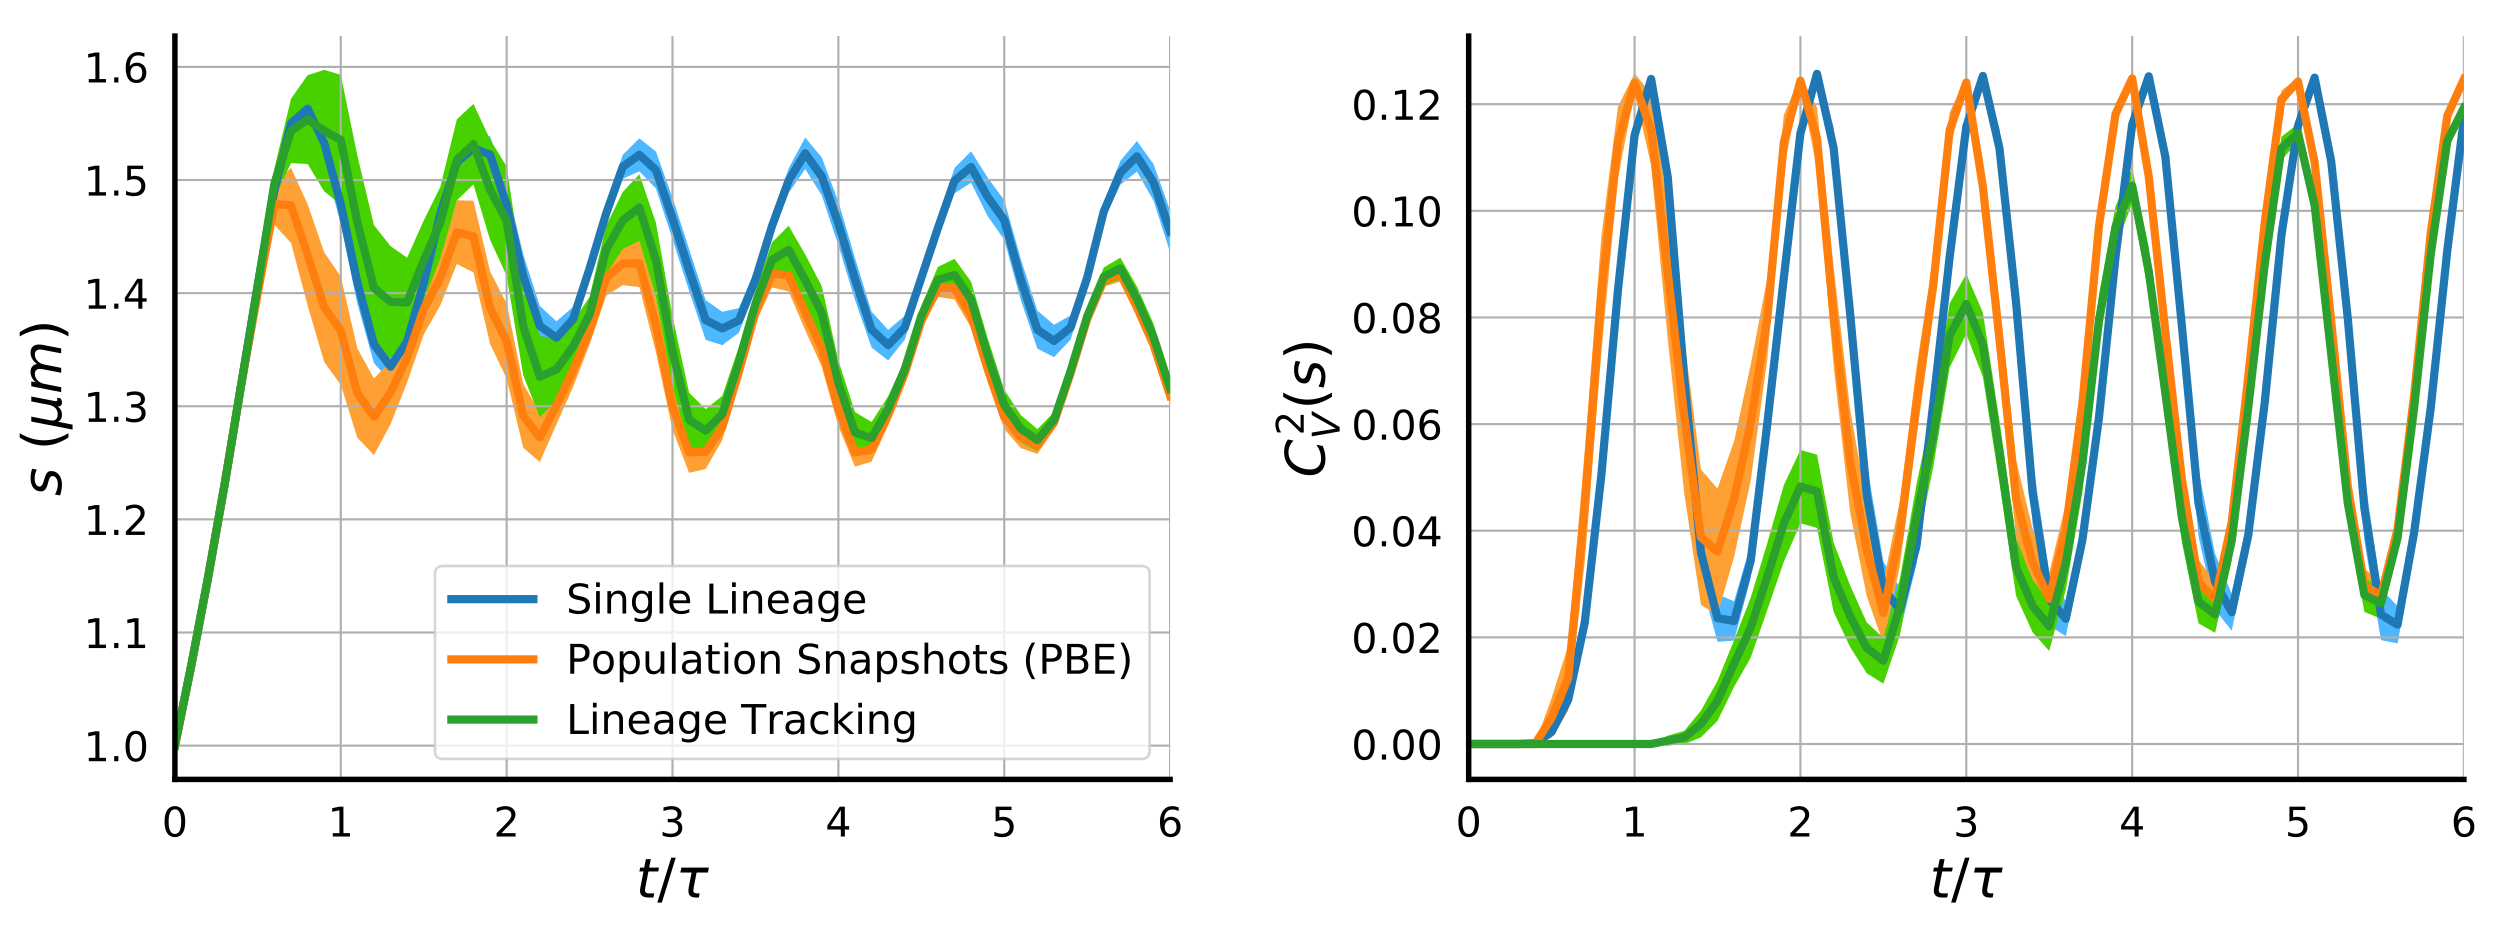 <?xml version="1.0" encoding="utf-8" standalone="no"?>
<!DOCTYPE svg PUBLIC "-//W3C//DTD SVG 1.1//EN"
  "http://www.w3.org/Graphics/SVG/1.1/DTD/svg11.dtd">
<!-- Created with matplotlib (http://matplotlib.org/) -->
<svg height="339.573pt" version="1.1" viewBox="0 0 914.155 339.573" width="914.155pt" xmlns="http://www.w3.org/2000/svg" xmlns:xlink="http://www.w3.org/1999/xlink">
 <defs>
  <style type="text/css">
*{stroke-linecap:butt;stroke-linejoin:round;}
  </style>
 </defs>
 <g id="figure_1">
  <g id="patch_1">
   <path d="M 0 339.573 
L 914.155 339.573 
L 914.155 0 
L 0 0 
z
" style="fill:#ffffff;"/>
  </g>
  <g id="axes_1">
   <g id="patch_2">
    <path d="M 63.955 285 
L 427.868 285 
L 427.868 13.2 
L 63.955 13.2 
z
" style="fill:#ffffff;"/>
   </g>
   <g id="PolyCollection_1">
    <defs>
     <path d="M 63.955 -66.928 
L 63.955 -66.928 
L 70.02 -96.617 
L 76.085 -128.437 
L 82.15 -162.541 
L 88.216 -198.749 
L 94.281 -234.618 
L 100.346 -267.923 
L 106.411 -291.084 
L 112.476 -294.601 
L 118.542 -280.42 
L 124.607 -257.647 
L 130.672 -228.539 
L 136.737 -206.797 
L 142.803 -200.069 
L 148.868 -210.998 
L 154.933 -232.83 
L 160.998 -257.965 
L 167.063 -275.792 
L 173.129 -279.675 
L 179.194 -276.306 
L 185.259 -257.093 
L 191.324 -230.86 
L 197.389 -213.087 
L 203.455 -210.108 
L 209.52 -218.295 
L 215.585 -237.8 
L 221.65 -257.917 
L 227.716 -274.208 
L 233.781 -276.926 
L 239.846 -270.653 
L 245.911 -252.136 
L 251.976 -233.194 
L 258.042 -215.292 
L 264.107 -213.342 
L 270.172 -217.898 
L 276.237 -233.588 
L 282.303 -253.425 
L 288.368 -269.051 
L 294.433 -277.736 
L 300.498 -268.094 
L 306.563 -249.888 
L 312.629 -229.951 
L 318.694 -212.51 
L 324.759 -207.762 
L 330.824 -215.367 
L 336.889 -234.353 
L 342.955 -252.735 
L 349.02 -268.88 
L 355.085 -272.739 
L 361.15 -260.527 
L 367.216 -251.888 
L 373.281 -229.798 
L 379.346 -212.062 
L 385.411 -208.984 
L 391.476 -215.365 
L 397.542 -234.775 
L 403.607 -258.951 
L 409.672 -272.01 
L 415.737 -276.83 
L 421.803 -266.231 
L 427.868 -247.25 
L 427.868 -262.555 
L 427.868 -262.555 
L 421.803 -279.547 
L 415.737 -288.002 
L 409.672 -280.746 
L 403.607 -265.542 
L 397.542 -241.356 
L 391.476 -224.248 
L 385.411 -220.831 
L 379.346 -225.961 
L 373.281 -244.872 
L 367.216 -266.376 
L 361.15 -274.614 
L 355.085 -284.263 
L 349.02 -278.119 
L 342.955 -259.631 
L 336.889 -241.519 
L 330.824 -224.1 
L 324.759 -218.966 
L 318.694 -225.589 
L 312.629 -245.246 
L 306.563 -265.813 
L 300.498 -281.998 
L 294.433 -289.268 
L 288.368 -277.963 
L 282.303 -260.478 
L 276.237 -241.047 
L 270.172 -226.904 
L 264.107 -225.57 
L 258.042 -229.784 
L 251.976 -248.489 
L 245.911 -267.244 
L 239.846 -284.162 
L 233.781 -288.99 
L 227.716 -282.944 
L 221.65 -265.135 
L 215.585 -244.974 
L 209.52 -227.301 
L 203.455 -222.082 
L 197.389 -227.698 
L 191.324 -246.604 
L 185.259 -272.088 
L 179.194 -289.727 
L 173.129 -291.108 
L 167.063 -284.7 
L 160.998 -264.783 
L 154.933 -239.411 
L 148.868 -218.366 
L 142.803 -210.891 
L 136.737 -220.47 
L 130.672 -244.056 
L 124.607 -272.332 
L 118.542 -294.121 
L 112.476 -305.044 
L 106.411 -297.804 
L 100.346 -271.998 
L 94.281 -236.666 
L 88.216 -199.159 
L 82.15 -162.541 
L 76.085 -128.437 
L 70.02 -96.617 
L 63.955 -66.928 
z
" id="mc190213779"/>
    </defs>
    <g clip-path="url(#p21fe6b36fe)">
     <use style="fill:#4db8ff;" x="0" xlink:href="#mc190213779" y="339.573"/>
    </g>
   </g>
   <g id="PolyCollection_2">
    <defs>
     <path d="M 63.955 -66.928 
L 63.955 -66.928 
L 70.02 -96.617 
L 76.085 -128.437 
L 82.15 -162.541 
L 88.216 -199.092 
L 94.281 -228.142 
L 100.346 -257.336 
L 106.411 -250.741 
L 112.476 -227.897 
L 118.542 -207.195 
L 124.607 -198.902 
L 130.672 -179.504 
L 136.737 -173.166 
L 142.803 -184.438 
L 148.868 -199.717 
L 154.933 -217.225 
L 160.998 -227.904 
L 167.063 -243.048 
L 173.129 -239.938 
L 179.194 -213.805 
L 185.259 -201.147 
L 191.324 -175.867 
L 197.389 -170.598 
L 203.455 -184.336 
L 209.52 -197.966 
L 215.585 -213.626 
L 221.65 -231.377 
L 227.716 -235.31 
L 233.781 -234.604 
L 239.846 -210.857 
L 245.911 -182.463 
L 251.976 -166.675 
L 258.042 -168.09 
L 264.107 -178.635 
L 270.172 -199.543 
L 276.237 -221.438 
L 282.303 -234.474 
L 288.368 -233.004 
L 294.433 -218.861 
L 300.498 -205.433 
L 306.563 -183.696 
L 312.629 -168.949 
L 318.694 -170.754 
L 324.759 -184.131 
L 330.824 -200.141 
L 336.889 -219.516 
L 342.955 -231.005 
L 349.02 -230.083 
L 355.085 -219.788 
L 361.15 -200.078 
L 367.216 -182.698 
L 373.281 -175.732 
L 379.346 -173.574 
L 385.411 -182.563 
L 391.476 -201.081 
L 397.542 -220.96 
L 403.607 -234.76 
L 409.672 -236.59 
L 415.737 -223.884 
L 421.803 -210.224 
L 427.868 -191.664 
L 427.868 -197.948 
L 427.868 -197.948 
L 421.803 -216.662 
L 415.737 -230.565 
L 409.672 -242.316 
L 403.607 -239.37 
L 397.542 -224.832 
L 391.476 -205.078 
L 385.411 -187.464 
L 379.346 -180.039 
L 373.281 -183.629 
L 367.216 -191.457 
L 361.15 -209.208 
L 355.085 -228.845 
L 349.02 -238.44 
L 342.955 -237.542 
L 336.889 -224.859 
L 330.824 -205.814 
L 324.759 -191.228 
L 318.694 -179.725 
L 312.629 -179.202 
L 306.563 -196.284 
L 300.498 -218.807 
L 294.433 -232.094 
L 288.368 -244.716 
L 282.303 -244.551 
L 276.237 -229.305 
L 270.172 -207.625 
L 264.107 -188.086 
L 258.042 -180.628 
L 251.976 -181.648 
L 245.911 -199.251 
L 239.846 -230.722 
L 233.781 -251.945 
L 227.716 -251.169 
L 221.65 -244.531 
L 215.585 -223.517 
L 209.52 -210.355 
L 203.455 -198.161 
L 197.389 -188.712 
L 191.324 -199.236 
L 185.259 -228.572 
L 179.194 -240.348 
L 173.129 -266.195 
L 167.063 -266.349 
L 160.998 -247.634 
L 154.933 -235.864 
L 148.868 -217.772 
L 142.803 -207.525 
L 136.737 -201.195 
L 130.672 -212.178 
L 124.607 -238.432 
L 118.542 -247.368 
L 112.476 -264.945 
L 106.411 -278.231 
L 100.346 -272.628 
L 94.281 -236.83 
L 88.216 -199.092 
L 82.15 -162.541 
L 76.085 -128.437 
L 70.02 -96.617 
L 63.955 -66.928 
z
" id="m050f5c8c4d"/>
    </defs>
    <g clip-path="url(#p21fe6b36fe)">
     <use style="fill:#ffa035;" x="0" xlink:href="#m050f5c8c4d" y="339.573"/>
    </g>
   </g>
   <g id="PolyCollection_3">
    <defs>
     <path d="M 63.955 -66.928 
L 63.955 -66.928 
L 70.02 -96.617 
L 76.085 -128.437 
L 82.15 -162.541 
L 88.216 -199.092 
L 94.281 -231.59 
L 100.346 -267.053 
L 106.411 -279.933 
L 112.476 -279.602 
L 118.542 -269.635 
L 124.607 -264.653 
L 130.672 -233.915 
L 136.737 -211.292 
L 142.803 -208.818 
L 148.868 -212.598 
L 154.933 -229.642 
L 160.998 -245.082 
L 167.063 -266.297 
L 173.129 -272.159 
L 179.194 -251.893 
L 185.259 -238.726 
L 191.324 -202.346 
L 197.389 -186.998 
L 203.455 -193.037 
L 209.52 -203.723 
L 215.585 -217.969 
L 221.65 -239.489 
L 227.716 -248.537 
L 233.781 -251.502 
L 239.846 -230.724 
L 245.911 -198.195 
L 251.976 -176.174 
L 258.042 -174.228 
L 264.107 -181.533 
L 270.172 -201.413 
L 276.237 -223.54 
L 282.303 -238.145 
L 288.368 -239.42 
L 294.433 -227.707 
L 300.498 -215.229 
L 306.563 -191.35 
L 312.629 -173.932 
L 318.694 -173.489 
L 324.759 -185.426 
L 330.824 -201.187 
L 336.889 -220.339 
L 342.955 -232.488 
L 349.02 -233.155 
L 355.085 -223.509 
L 361.15 -203.207 
L 367.216 -185.847 
L 373.281 -177.837 
L 379.346 -174.688 
L 385.411 -183.161 
L 391.476 -201.533 
L 397.542 -221.458 
L 403.607 -235.027 
L 409.672 -237.445 
L 415.737 -225.607 
L 421.803 -211.397 
L 427.868 -192.933 
L 427.868 -202.012 
L 427.868 -202.012 
L 421.803 -221.188 
L 415.737 -234.775 
L 409.672 -245.361 
L 403.607 -241.774 
L 397.542 -226.312 
L 391.476 -206.326 
L 385.411 -188.896 
L 379.346 -182.644 
L 373.281 -187.762 
L 367.216 -197.085 
L 361.15 -215.96 
L 355.085 -236.574 
L 349.02 -244.934 
L 342.955 -241.999 
L 336.889 -227.765 
L 330.824 -207.905 
L 324.759 -194.652 
L 318.694 -185.286 
L 312.629 -188.881 
L 306.563 -207.777 
L 300.498 -234.902 
L 294.433 -246.53 
L 288.368 -257.011 
L 282.303 -250.948 
L 276.237 -233.413 
L 270.172 -212.738 
L 264.107 -194.802 
L 258.042 -189.956 
L 251.976 -195.965 
L 245.911 -223.863 
L 239.846 -258.132 
L 233.781 -275.854 
L 227.716 -269.369 
L 221.65 -257.044 
L 215.585 -231.033 
L 209.52 -221.917 
L 203.455 -215.962 
L 197.389 -216.64 
L 191.324 -238.264 
L 185.259 -278.712 
L 179.194 -288.59 
L 173.129 -301.567 
L 167.063 -295.976 
L 160.998 -271.232 
L 154.933 -258.916 
L 148.868 -245.347 
L 142.803 -249.559 
L 136.737 -257.264 
L 130.672 -282.682 
L 124.607 -312.222 
L 118.542 -314.019 
L 112.476 -312.101 
L 106.411 -303.452 
L 100.346 -278.025 
L 94.281 -238.902 
L 88.216 -199.092 
L 82.15 -162.541 
L 76.085 -128.437 
L 70.02 -96.617 
L 63.955 -66.928 
z
" id="m25148e9c3a"/>
    </defs>
    <g clip-path="url(#p21fe6b36fe)">
     <use style="fill:#47d200;" x="0" xlink:href="#m25148e9c3a" y="339.573"/>
    </g>
   </g>
   <g id="matplotlib.axis_1">
    <g id="xtick_1">
     <g id="line2d_1">
      <path clip-path="url(#p21fe6b36fe)" d="M 63.955 285 
L 63.955 13.2 
" style="fill:none;stroke:#b0b0b0;stroke-linecap:square;stroke-width:0.8;"/>
     </g>
     <g id="line2d_2">
      <defs>
       <path d="M 0 0 
L 0 6 
" id="me049356ca2"/>
      </defs>
      <g>
       <use x="63.955" xlink:href="#me049356ca2" y="285"/>
      </g>
     </g>
     <g id="text_1">
      <!-- 0 -->
      <defs>
       <path d="M 31.781 66.406 
Q 24.172 66.406 20.328 58.906 
Q 16.5 51.422 16.5 36.375 
Q 16.5 21.391 20.328 13.891 
Q 24.172 6.391 31.781 6.391 
Q 39.453 6.391 43.281 13.891 
Q 47.125 21.391 47.125 36.375 
Q 47.125 51.422 43.281 58.906 
Q 39.453 66.406 31.781 66.406 
z
M 31.781 74.219 
Q 44.047 74.219 50.516 64.516 
Q 56.984 54.828 56.984 36.375 
Q 56.984 17.969 50.516 8.266 
Q 44.047 -1.422 31.781 -1.422 
Q 19.531 -1.422 13.062 8.266 
Q 6.594 17.969 6.594 36.375 
Q 6.594 54.828 13.062 64.516 
Q 19.531 74.219 31.781 74.219 
z
" id="DejaVuSans-30"/>
      </defs>
      <g transform="translate(59.183 305.898)scale(0.15 -0.15)">
       <use xlink:href="#DejaVuSans-30"/>
      </g>
     </g>
    </g>
    <g id="xtick_2">
     <g id="line2d_3">
      <path clip-path="url(#p21fe6b36fe)" d="M 124.607 285 
L 124.607 13.2 
" style="fill:none;stroke:#b0b0b0;stroke-linecap:square;stroke-width:0.8;"/>
     </g>
     <g id="line2d_4">
      <g>
       <use x="124.607" xlink:href="#me049356ca2" y="285"/>
      </g>
     </g>
     <g id="text_2">
      <!-- 1 -->
      <defs>
       <path d="M 12.406 8.297 
L 28.516 8.297 
L 28.516 63.922 
L 10.984 60.406 
L 10.984 69.391 
L 28.422 72.906 
L 38.281 72.906 
L 38.281 8.297 
L 54.391 8.297 
L 54.391 0 
L 12.406 0 
z
" id="DejaVuSans-31"/>
      </defs>
      <g transform="translate(119.835 305.898)scale(0.15 -0.15)">
       <use xlink:href="#DejaVuSans-31"/>
      </g>
     </g>
    </g>
    <g id="xtick_3">
     <g id="line2d_5">
      <path clip-path="url(#p21fe6b36fe)" d="M 185.259 285 
L 185.259 13.2 
" style="fill:none;stroke:#b0b0b0;stroke-linecap:square;stroke-width:0.8;"/>
     </g>
     <g id="line2d_6">
      <g>
       <use x="185.259" xlink:href="#me049356ca2" y="285"/>
      </g>
     </g>
     <g id="text_3">
      <!-- 2 -->
      <defs>
       <path d="M 19.188 8.297 
L 53.609 8.297 
L 53.609 0 
L 7.328 0 
L 7.328 8.297 
Q 12.938 14.109 22.625 23.891 
Q 32.328 33.688 34.812 36.531 
Q 39.547 41.844 41.422 45.531 
Q 43.312 49.219 43.312 52.781 
Q 43.312 58.594 39.234 62.25 
Q 35.156 65.922 28.609 65.922 
Q 23.969 65.922 18.812 64.312 
Q 13.672 62.703 7.812 59.422 
L 7.812 69.391 
Q 13.766 71.781 18.938 73 
Q 24.125 74.219 28.422 74.219 
Q 39.75 74.219 46.484 68.547 
Q 53.219 62.891 53.219 53.422 
Q 53.219 48.922 51.531 44.891 
Q 49.859 40.875 45.406 35.406 
Q 44.188 33.984 37.641 27.219 
Q 31.109 20.453 19.188 8.297 
z
" id="DejaVuSans-32"/>
      </defs>
      <g transform="translate(180.487 305.898)scale(0.15 -0.15)">
       <use xlink:href="#DejaVuSans-32"/>
      </g>
     </g>
    </g>
    <g id="xtick_4">
     <g id="line2d_7">
      <path clip-path="url(#p21fe6b36fe)" d="M 245.911 285 
L 245.911 13.2 
" style="fill:none;stroke:#b0b0b0;stroke-linecap:square;stroke-width:0.8;"/>
     </g>
     <g id="line2d_8">
      <g>
       <use x="245.911" xlink:href="#me049356ca2" y="285"/>
      </g>
     </g>
     <g id="text_4">
      <!-- 3 -->
      <defs>
       <path d="M 40.578 39.312 
Q 47.656 37.797 51.625 33 
Q 55.609 28.219 55.609 21.188 
Q 55.609 10.406 48.188 4.484 
Q 40.766 -1.422 27.094 -1.422 
Q 22.516 -1.422 17.656 -0.516 
Q 12.797 0.391 7.625 2.203 
L 7.625 11.719 
Q 11.719 9.328 16.594 8.109 
Q 21.484 6.891 26.812 6.891 
Q 36.078 6.891 40.938 10.547 
Q 45.797 14.203 45.797 21.188 
Q 45.797 27.641 41.281 31.266 
Q 36.766 34.906 28.719 34.906 
L 20.219 34.906 
L 20.219 43.016 
L 29.109 43.016 
Q 36.375 43.016 40.234 45.922 
Q 44.094 48.828 44.094 54.297 
Q 44.094 59.906 40.109 62.906 
Q 36.141 65.922 28.719 65.922 
Q 24.656 65.922 20.016 65.031 
Q 15.375 64.156 9.812 62.312 
L 9.812 71.094 
Q 15.438 72.656 20.344 73.438 
Q 25.25 74.219 29.594 74.219 
Q 40.828 74.219 47.359 69.109 
Q 53.906 64.016 53.906 55.328 
Q 53.906 49.266 50.438 45.094 
Q 46.969 40.922 40.578 39.312 
z
" id="DejaVuSans-33"/>
      </defs>
      <g transform="translate(241.139 305.898)scale(0.15 -0.15)">
       <use xlink:href="#DejaVuSans-33"/>
      </g>
     </g>
    </g>
    <g id="xtick_5">
     <g id="line2d_9">
      <path clip-path="url(#p21fe6b36fe)" d="M 306.563 285 
L 306.563 13.2 
" style="fill:none;stroke:#b0b0b0;stroke-linecap:square;stroke-width:0.8;"/>
     </g>
     <g id="line2d_10">
      <g>
       <use x="306.563" xlink:href="#me049356ca2" y="285"/>
      </g>
     </g>
     <g id="text_5">
      <!-- 4 -->
      <defs>
       <path d="M 37.797 64.312 
L 12.891 25.391 
L 37.797 25.391 
z
M 35.203 72.906 
L 47.609 72.906 
L 47.609 25.391 
L 58.016 25.391 
L 58.016 17.188 
L 47.609 17.188 
L 47.609 0 
L 37.797 0 
L 37.797 17.188 
L 4.891 17.188 
L 4.891 26.703 
z
" id="DejaVuSans-34"/>
      </defs>
      <g transform="translate(301.792 305.898)scale(0.15 -0.15)">
       <use xlink:href="#DejaVuSans-34"/>
      </g>
     </g>
    </g>
    <g id="xtick_6">
     <g id="line2d_11">
      <path clip-path="url(#p21fe6b36fe)" d="M 367.216 285 
L 367.216 13.2 
" style="fill:none;stroke:#b0b0b0;stroke-linecap:square;stroke-width:0.8;"/>
     </g>
     <g id="line2d_12">
      <g>
       <use x="367.216" xlink:href="#me049356ca2" y="285"/>
      </g>
     </g>
     <g id="text_6">
      <!-- 5 -->
      <defs>
       <path d="M 10.797 72.906 
L 49.516 72.906 
L 49.516 64.594 
L 19.828 64.594 
L 19.828 46.734 
Q 21.969 47.469 24.109 47.828 
Q 26.266 48.188 28.422 48.188 
Q 40.625 48.188 47.75 41.5 
Q 54.891 34.812 54.891 23.391 
Q 54.891 11.625 47.562 5.094 
Q 40.234 -1.422 26.906 -1.422 
Q 22.312 -1.422 17.547 -0.641 
Q 12.797 0.141 7.719 1.703 
L 7.719 11.625 
Q 12.109 9.234 16.797 8.062 
Q 21.484 6.891 26.703 6.891 
Q 35.156 6.891 40.078 11.328 
Q 45.016 15.766 45.016 23.391 
Q 45.016 31 40.078 35.438 
Q 35.156 39.891 26.703 39.891 
Q 22.75 39.891 18.812 39.016 
Q 14.891 38.141 10.797 36.281 
z
" id="DejaVuSans-35"/>
      </defs>
      <g transform="translate(362.444 305.898)scale(0.15 -0.15)">
       <use xlink:href="#DejaVuSans-35"/>
      </g>
     </g>
    </g>
    <g id="xtick_7">
     <g id="line2d_13">
      <path clip-path="url(#p21fe6b36fe)" d="M 427.868 285 
L 427.868 13.2 
" style="fill:none;stroke:#b0b0b0;stroke-linecap:square;stroke-width:0.8;"/>
     </g>
     <g id="line2d_14">
      <g>
       <use x="427.868" xlink:href="#me049356ca2" y="285"/>
      </g>
     </g>
     <g id="text_7">
      <!-- 6 -->
      <defs>
       <path d="M 33.016 40.375 
Q 26.375 40.375 22.484 35.828 
Q 18.609 31.297 18.609 23.391 
Q 18.609 15.531 22.484 10.953 
Q 26.375 6.391 33.016 6.391 
Q 39.656 6.391 43.531 10.953 
Q 47.406 15.531 47.406 23.391 
Q 47.406 31.297 43.531 35.828 
Q 39.656 40.375 33.016 40.375 
z
M 52.594 71.297 
L 52.594 62.312 
Q 48.875 64.062 45.094 64.984 
Q 41.312 65.922 37.594 65.922 
Q 27.828 65.922 22.672 59.328 
Q 17.531 52.734 16.797 39.406 
Q 19.672 43.656 24.016 45.922 
Q 28.375 48.188 33.594 48.188 
Q 44.578 48.188 50.953 41.516 
Q 57.328 34.859 57.328 23.391 
Q 57.328 12.156 50.688 5.359 
Q 44.047 -1.422 33.016 -1.422 
Q 20.359 -1.422 13.672 8.266 
Q 6.984 17.969 6.984 36.375 
Q 6.984 53.656 15.188 63.938 
Q 23.391 74.219 37.203 74.219 
Q 40.922 74.219 44.703 73.484 
Q 48.484 72.75 52.594 71.297 
z
" id="DejaVuSans-36"/>
      </defs>
      <g transform="translate(423.096 305.898)scale(0.15 -0.15)">
       <use xlink:href="#DejaVuSans-36"/>
      </g>
     </g>
    </g>
    <g id="text_8">
     <!-- $t/\tau$ -->
     <defs>
      <path d="M 42.281 54.688 
L 40.922 47.703 
L 23 47.703 
L 17.188 18.016 
Q 16.891 16.359 16.75 15.234 
Q 16.609 14.109 16.609 13.484 
Q 16.609 10.359 18.484 8.938 
Q 20.359 7.516 24.516 7.516 
L 33.594 7.516 
L 32.078 0 
L 23.484 0 
Q 15.484 0 11.547 3.125 
Q 7.625 6.25 7.625 12.594 
Q 7.625 13.719 7.766 15.062 
Q 7.906 16.406 8.203 18.016 
L 14.016 47.703 
L 6.391 47.703 
L 7.812 54.688 
L 15.281 54.688 
L 18.312 70.219 
L 27.297 70.219 
L 24.312 54.688 
z
" id="DejaVuSans-Oblique-74"/>
      <path d="M 25.391 72.906 
L 33.688 72.906 
L 8.297 -9.281 
L 0 -9.281 
z
" id="DejaVuSans-2f"/>
      <path d="M 32.859 9.969 
Q 34.188 7.625 39.453 7.625 
L 43.75 7.625 
L 42.281 0 
L 36.922 0 
Q 28.125 0 25 4.688 
Q 21.922 9.469 23.969 19.828 
L 29 45.703 
L 8.453 45.703 
L 10.203 54.688 
L 60.641 54.688 
L 58.891 45.703 
L 38.188 45.703 
L 33.016 19.281 
Q 31.641 12.203 32.859 9.969 
z
" id="DejaVuSans-Oblique-3c4"/>
     </defs>
     <g transform="translate(232.511 328.214)scale(0.2 -0.2)">
      <use transform="translate(0 0.094)" xlink:href="#DejaVuSans-Oblique-74"/>
      <use transform="translate(39.209 0.094)" xlink:href="#DejaVuSans-2f"/>
      <use transform="translate(72.9 0.094)" xlink:href="#DejaVuSans-Oblique-3c4"/>
     </g>
    </g>
   </g>
   <g id="matplotlib.axis_2">
    <g id="ytick_1">
     <g id="line2d_15">
      <path clip-path="url(#p21fe6b36fe)" d="M 63.955 272.645 
L 427.868 272.645 
" style="fill:none;stroke:#b0b0b0;stroke-linecap:square;stroke-width:0.8;"/>
     </g>
     <g id="line2d_16">
      <defs>
       <path d="M 0 0 
L -6 0 
" id="m5b654da70a"/>
      </defs>
      <g>
       <use x="63.955" xlink:href="#m5b654da70a" y="272.645"/>
      </g>
     </g>
     <g id="text_9">
      <!-- 1.0 -->
      <defs>
       <path d="M 10.688 12.406 
L 21 12.406 
L 21 0 
L 10.688 0 
z
" id="DejaVuSans-2e"/>
      </defs>
      <g transform="translate(30.6 278.344)scale(0.15 -0.15)">
       <use xlink:href="#DejaVuSans-31"/>
       <use x="63.623" xlink:href="#DejaVuSans-2e"/>
       <use x="95.41" xlink:href="#DejaVuSans-30"/>
      </g>
     </g>
    </g>
    <g id="ytick_2">
     <g id="line2d_17">
      <path clip-path="url(#p21fe6b36fe)" d="M 63.955 231.28 
L 427.868 231.28 
" style="fill:none;stroke:#b0b0b0;stroke-linecap:square;stroke-width:0.8;"/>
     </g>
     <g id="line2d_18">
      <g>
       <use x="63.955" xlink:href="#m5b654da70a" y="231.28"/>
      </g>
     </g>
     <g id="text_10">
      <!-- 1.1 -->
      <g transform="translate(30.6 236.979)scale(0.15 -0.15)">
       <use xlink:href="#DejaVuSans-31"/>
       <use x="63.623" xlink:href="#DejaVuSans-2e"/>
       <use x="95.41" xlink:href="#DejaVuSans-31"/>
      </g>
     </g>
    </g>
    <g id="ytick_3">
     <g id="line2d_19">
      <path clip-path="url(#p21fe6b36fe)" d="M 63.955 189.915 
L 427.868 189.915 
" style="fill:none;stroke:#b0b0b0;stroke-linecap:square;stroke-width:0.8;"/>
     </g>
     <g id="line2d_20">
      <g>
       <use x="63.955" xlink:href="#m5b654da70a" y="189.915"/>
      </g>
     </g>
     <g id="text_11">
      <!-- 1.2 -->
      <g transform="translate(30.6 195.614)scale(0.15 -0.15)">
       <use xlink:href="#DejaVuSans-31"/>
       <use x="63.623" xlink:href="#DejaVuSans-2e"/>
       <use x="95.41" xlink:href="#DejaVuSans-32"/>
      </g>
     </g>
    </g>
    <g id="ytick_4">
     <g id="line2d_21">
      <path clip-path="url(#p21fe6b36fe)" d="M 63.955 148.55 
L 427.868 148.55 
" style="fill:none;stroke:#b0b0b0;stroke-linecap:square;stroke-width:0.8;"/>
     </g>
     <g id="line2d_22">
      <g>
       <use x="63.955" xlink:href="#m5b654da70a" y="148.55"/>
      </g>
     </g>
     <g id="text_12">
      <!-- 1.3 -->
      <g transform="translate(30.6 154.249)scale(0.15 -0.15)">
       <use xlink:href="#DejaVuSans-31"/>
       <use x="63.623" xlink:href="#DejaVuSans-2e"/>
       <use x="95.41" xlink:href="#DejaVuSans-33"/>
      </g>
     </g>
    </g>
    <g id="ytick_5">
     <g id="line2d_23">
      <path clip-path="url(#p21fe6b36fe)" d="M 63.955 107.186 
L 427.868 107.186 
" style="fill:none;stroke:#b0b0b0;stroke-linecap:square;stroke-width:0.8;"/>
     </g>
     <g id="line2d_24">
      <g>
       <use x="63.955" xlink:href="#m5b654da70a" y="107.186"/>
      </g>
     </g>
     <g id="text_13">
      <!-- 1.4 -->
      <g transform="translate(30.6 112.884)scale(0.15 -0.15)">
       <use xlink:href="#DejaVuSans-31"/>
       <use x="63.623" xlink:href="#DejaVuSans-2e"/>
       <use x="95.41" xlink:href="#DejaVuSans-34"/>
      </g>
     </g>
    </g>
    <g id="ytick_6">
     <g id="line2d_25">
      <path clip-path="url(#p21fe6b36fe)" d="M 63.955 65.821 
L 427.868 65.821 
" style="fill:none;stroke:#b0b0b0;stroke-linecap:square;stroke-width:0.8;"/>
     </g>
     <g id="line2d_26">
      <g>
       <use x="63.955" xlink:href="#m5b654da70a" y="65.821"/>
      </g>
     </g>
     <g id="text_14">
      <!-- 1.5 -->
      <g transform="translate(30.6 71.519)scale(0.15 -0.15)">
       <use xlink:href="#DejaVuSans-31"/>
       <use x="63.623" xlink:href="#DejaVuSans-2e"/>
       <use x="95.41" xlink:href="#DejaVuSans-35"/>
      </g>
     </g>
    </g>
    <g id="ytick_7">
     <g id="line2d_27">
      <path clip-path="url(#p21fe6b36fe)" d="M 63.955 24.456 
L 427.868 24.456 
" style="fill:none;stroke:#b0b0b0;stroke-linecap:square;stroke-width:0.8;"/>
     </g>
     <g id="line2d_28">
      <g>
       <use x="63.955" xlink:href="#m5b654da70a" y="24.456"/>
      </g>
     </g>
     <g id="text_15">
      <!-- 1.6 -->
      <g transform="translate(30.6 30.154)scale(0.15 -0.15)">
       <use xlink:href="#DejaVuSans-31"/>
       <use x="63.623" xlink:href="#DejaVuSans-2e"/>
       <use x="95.41" xlink:href="#DejaVuSans-36"/>
      </g>
     </g>
    </g>
    <g id="text_16">
     <!-- $s$ $(\mu m)$ -->
     <defs>
      <path d="M 50 53.078 
L 48.297 44.578 
Q 44.734 46.531 40.766 47.5 
Q 36.812 48.484 32.625 48.484 
Q 25.531 48.484 21.453 46.062 
Q 17.391 43.656 17.391 39.5 
Q 17.391 34.672 26.859 32.078 
Q 27.594 31.891 27.938 31.781 
L 30.812 30.906 
Q 39.797 28.422 42.797 25.688 
Q 45.797 22.953 45.797 18.219 
Q 45.797 9.516 38.891 4.047 
Q 31.984 -1.422 20.797 -1.422 
Q 16.453 -1.422 11.672 -0.578 
Q 6.891 0.25 1.125 2 
L 2.875 11.281 
Q 7.812 8.734 12.594 7.422 
Q 17.391 6.109 21.781 6.109 
Q 28.375 6.109 32.5 8.938 
Q 36.625 11.766 36.625 16.109 
Q 36.625 20.797 25.781 23.688 
L 24.859 23.922 
L 21.781 24.703 
Q 14.938 26.516 11.766 29.469 
Q 8.594 32.422 8.594 37.016 
Q 8.594 45.75 15.156 50.875 
Q 21.734 56 33.016 56 
Q 37.453 56 41.672 55.266 
Q 45.906 54.547 50 53.078 
z
" id="DejaVuSans-Oblique-73"/>
      <path id="DejaVuSans-20"/>
      <path d="M 31 75.875 
Q 24.469 64.656 21.281 53.656 
Q 18.109 42.672 18.109 31.391 
Q 18.109 20.125 21.312 9.062 
Q 24.516 -2 31 -13.188 
L 23.188 -13.188 
Q 15.875 -1.703 12.234 9.375 
Q 8.594 20.453 8.594 31.391 
Q 8.594 42.281 12.203 53.312 
Q 15.828 64.359 23.188 75.875 
z
" id="DejaVuSans-28"/>
      <path d="M -1.312 -20.797 
L 13.375 54.688 
L 22.406 54.688 
L 15.766 20.656 
Q 15.578 19.625 15.422 18.359 
Q 15.281 17.094 15.281 15.828 
Q 15.281 11.281 18.141 8.828 
Q 21 6.391 26.312 6.391 
Q 33.547 6.391 37.984 10.484 
Q 42.438 14.594 44 22.797 
L 50.203 54.688 
L 59.188 54.688 
L 51.031 12.641 
Q 50.828 11.719 50.75 11.031 
Q 50.688 10.359 50.688 9.812 
Q 50.688 8.297 51.297 7.594 
Q 51.906 6.891 53.219 6.891 
Q 53.719 6.891 54.562 7.125 
Q 55.422 7.375 56.984 8.016 
L 55.609 0.781 
Q 53.469 -0.297 51.516 -0.859 
Q 49.562 -1.422 47.703 -1.422 
Q 44.484 -1.422 42.656 0.625 
Q 40.828 2.688 40.828 6.297 
Q 38.094 2.391 34.297 0.484 
Q 30.516 -1.422 25.391 -1.422 
Q 20.844 -1.422 17.453 0.672 
Q 14.062 2.781 12.984 6.203 
L 7.719 -20.797 
z
" id="DejaVuSans-Oblique-3bc"/>
      <path d="M 89.797 33.016 
L 83.406 0 
L 74.422 0 
L 80.719 32.719 
Q 81.109 34.812 81.297 36.328 
Q 81.5 37.844 81.5 38.922 
Q 81.5 43.312 79.047 45.75 
Q 76.609 48.188 72.219 48.188 
Q 65.672 48.188 60.547 43.281 
Q 55.422 38.375 53.906 30.516 
L 47.906 0 
L 38.922 0 
L 45.312 32.719 
Q 45.703 34.516 45.891 36.047 
Q 46.094 37.594 46.094 38.812 
Q 46.094 43.266 43.656 45.719 
Q 41.219 48.188 36.922 48.188 
Q 30.281 48.188 25.141 43.281 
Q 20.016 38.375 18.5 30.516 
L 12.5 0 
L 3.516 0 
L 14.203 54.688 
L 23.188 54.688 
L 21.484 46.188 
Q 25.141 50.984 30.047 53.484 
Q 34.969 56 40.578 56 
Q 46.531 56 50.359 52.875 
Q 54.203 49.75 54.984 44.188 
Q 59.078 49.953 64.469 52.969 
Q 69.875 56 75.875 56 
Q 82.906 56 86.734 51.953 
Q 90.578 47.906 90.578 40.484 
Q 90.578 38.875 90.375 36.938 
Q 90.188 35.016 89.797 33.016 
z
" id="DejaVuSans-Oblique-6d"/>
      <path d="M 8.016 75.875 
L 15.828 75.875 
Q 23.141 64.359 26.781 53.312 
Q 30.422 42.281 30.422 31.391 
Q 30.422 20.453 26.781 9.375 
Q 23.141 -1.703 15.828 -13.188 
L 8.016 -13.188 
Q 14.5 -2 17.703 9.062 
Q 20.906 20.125 20.906 31.391 
Q 20.906 42.672 17.703 53.656 
Q 14.5 64.656 8.016 75.875 
z
" id="DejaVuSans-29"/>
     </defs>
     <g transform="translate(22.4 181.4)rotate(-90)scale(0.2 -0.2)">
      <use transform="translate(0 0.125)" xlink:href="#DejaVuSans-Oblique-73"/>
      <use transform="translate(52.1 0.125)" xlink:href="#DejaVuSans-20"/>
      <use transform="translate(83.887 0.125)" xlink:href="#DejaVuSans-28"/>
      <use transform="translate(122.9 0.125)" xlink:href="#DejaVuSans-Oblique-3bc"/>
      <use transform="translate(186.523 0.125)" xlink:href="#DejaVuSans-Oblique-6d"/>
      <use transform="translate(283.936 0.125)" xlink:href="#DejaVuSans-29"/>
     </g>
    </g>
   </g>
   <g id="line2d_29">
    <path clip-path="url(#p21fe6b36fe)" d="M 63.955 272.645 
L 70.02 242.956 
L 76.085 211.136 
L 82.15 177.033 
L 88.216 140.62 
L 94.281 103.932 
L 100.346 69.613 
L 106.411 45.129 
L 112.476 39.751 
L 118.542 52.303 
L 124.607 74.584 
L 130.672 103.276 
L 136.737 125.94 
L 142.803 134.093 
L 148.868 124.892 
L 154.933 103.453 
L 160.998 78.199 
L 167.063 59.327 
L 173.129 54.182 
L 179.194 56.557 
L 185.259 74.983 
L 191.324 100.841 
L 197.389 119.181 
L 203.455 123.478 
L 209.52 116.775 
L 215.585 98.187 
L 221.65 78.048 
L 227.716 60.997 
L 233.781 56.615 
L 239.846 62.166 
L 245.911 79.883 
L 251.976 98.732 
L 258.042 117.035 
L 264.107 120.117 
L 270.172 117.173 
L 276.237 102.256 
L 282.303 82.622 
L 288.368 66.066 
L 294.433 56.071 
L 300.498 64.527 
L 306.563 81.723 
L 312.629 101.975 
L 318.694 120.524 
L 324.759 126.209 
L 330.824 119.84 
L 336.889 101.637 
L 342.955 83.391 
L 349.02 66.074 
L 355.085 61.072 
L 361.15 72.003 
L 367.216 80.441 
L 373.281 102.238 
L 379.346 120.562 
L 385.411 124.666 
L 391.476 119.767 
L 397.542 101.508 
L 403.607 77.327 
L 409.672 63.195 
L 415.737 57.158 
L 421.803 66.684 
L 427.868 84.671 
" style="fill:none;stroke:#1f77b4;stroke-linecap:square;stroke-width:3;"/>
   </g>
   <g id="line2d_30">
    <path clip-path="url(#p21fe6b36fe)" d="M 63.955 272.645 
L 70.02 242.956 
L 76.085 211.136 
L 82.15 177.033 
L 88.216 140.481 
L 94.281 107.088 
L 100.346 74.592 
L 106.411 75.087 
L 112.476 93.152 
L 118.542 112.292 
L 124.607 120.907 
L 130.672 143.733 
L 136.737 152.393 
L 142.803 143.592 
L 148.868 130.829 
L 154.933 113.029 
L 160.998 101.805 
L 167.063 84.875 
L 173.129 86.507 
L 179.194 112.497 
L 185.259 124.714 
L 191.324 152.022 
L 197.389 159.919 
L 203.455 148.325 
L 209.52 135.413 
L 215.585 121.002 
L 221.65 101.619 
L 227.716 96.334 
L 233.781 96.299 
L 239.846 118.784 
L 245.911 148.717 
L 251.976 165.412 
L 258.042 165.214 
L 264.107 156.213 
L 270.172 135.99 
L 276.237 114.202 
L 282.303 100.061 
L 288.368 100.714 
L 294.433 114.096 
L 300.498 127.453 
L 306.563 149.583 
L 312.629 165.498 
L 318.694 164.334 
L 324.759 151.894 
L 330.824 136.596 
L 336.889 117.386 
L 342.955 105.3 
L 349.02 105.312 
L 355.085 115.257 
L 361.15 134.931 
L 367.216 152.496 
L 373.281 159.893 
L 379.346 162.767 
L 385.411 154.56 
L 391.476 136.494 
L 397.542 116.678 
L 403.607 102.508 
L 409.672 100.121 
L 415.737 112.349 
L 421.803 126.13 
L 427.868 144.767 
" style="fill:none;stroke:#ff7f0e;stroke-linecap:square;stroke-width:3;"/>
   </g>
   <g id="line2d_31">
    <path clip-path="url(#p21fe6b36fe)" d="M 63.955 272.645 
L 70.02 242.956 
L 76.085 211.136 
L 82.15 177.033 
L 88.216 140.481 
L 94.281 104.328 
L 100.346 67.034 
L 106.411 47.881 
L 112.476 43.722 
L 118.542 47.747 
L 124.607 51.136 
L 130.672 81.275 
L 136.737 105.296 
L 142.803 110.385 
L 148.868 110.601 
L 154.933 95.294 
L 160.998 81.416 
L 167.063 58.437 
L 173.129 52.711 
L 179.194 69.332 
L 185.259 80.855 
L 191.324 119.268 
L 197.389 137.755 
L 203.455 135.074 
L 209.52 126.753 
L 215.585 115.072 
L 221.65 91.307 
L 227.716 80.62 
L 233.781 75.895 
L 239.846 95.145 
L 245.911 128.545 
L 251.976 153.504 
L 258.042 157.481 
L 264.107 151.406 
L 270.172 132.498 
L 276.237 111.097 
L 282.303 95.027 
L 288.368 91.358 
L 294.433 102.455 
L 300.498 114.508 
L 306.563 140.01 
L 312.629 158.167 
L 318.694 160.186 
L 324.759 149.535 
L 330.824 135.027 
L 336.889 115.521 
L 342.955 102.33 
L 349.02 100.529 
L 355.085 109.532 
L 361.15 129.99 
L 367.216 148.107 
L 373.281 156.774 
L 379.346 160.907 
L 385.411 153.545 
L 391.476 135.644 
L 397.542 115.689 
L 403.607 101.173 
L 409.672 98.171 
L 415.737 109.382 
L 421.803 123.281 
L 427.868 142.101 
" style="fill:none;stroke:#2ca02c;stroke-linecap:square;stroke-width:3;"/>
   </g>
   <g id="patch_3">
    <path d="M 63.955 285 
L 63.955 13.2 
" style="fill:none;stroke:#000000;stroke-linecap:square;stroke-linejoin:miter;stroke-width:2;"/>
   </g>
   <g id="patch_4">
    <path d="M 427.868 285 
L 427.868 13.2 
" style="fill:none;"/>
   </g>
   <g id="patch_5">
    <path d="M 63.955 285 
L 427.868 285 
" style="fill:none;stroke:#000000;stroke-linecap:square;stroke-linejoin:miter;stroke-width:2;"/>
   </g>
   <g id="patch_6">
    <path d="M 63.955 13.2 
L 427.868 13.2 
" style="fill:none;"/>
   </g>
   <g id="legend_1">
    <g id="patch_7">
     <path d="M 162.042 277.5 
L 417.368 277.5 
Q 420.368 277.5 420.368 274.5 
L 420.368 209.948 
Q 420.368 206.948 417.368 206.948 
L 162.042 206.948 
Q 159.042 206.948 159.042 209.948 
L 159.042 274.5 
Q 159.042 277.5 162.042 277.5 
z
" style="fill:#ffffff;opacity:0.8;stroke:#cccccc;stroke-linejoin:miter;"/>
    </g>
    <g id="line2d_32">
     <path d="M 165.042 219.096 
L 195.042 219.096 
" style="fill:none;stroke:#1f77b4;stroke-linecap:square;stroke-width:3;"/>
    </g>
    <g id="line2d_33"/>
    <g id="text_17">
     <!-- Single Lineage -->
     <defs>
      <path d="M 53.516 70.516 
L 53.516 60.891 
Q 47.906 63.578 42.922 64.891 
Q 37.938 66.219 33.297 66.219 
Q 25.25 66.219 20.875 63.094 
Q 16.5 59.969 16.5 54.203 
Q 16.5 49.359 19.406 46.891 
Q 22.312 44.438 30.422 42.922 
L 36.375 41.703 
Q 47.406 39.594 52.656 34.297 
Q 57.906 29 57.906 20.125 
Q 57.906 9.516 50.797 4.047 
Q 43.703 -1.422 29.984 -1.422 
Q 24.812 -1.422 18.969 -0.25 
Q 13.141 0.922 6.891 3.219 
L 6.891 13.375 
Q 12.891 10.016 18.656 8.297 
Q 24.422 6.594 29.984 6.594 
Q 38.422 6.594 43.016 9.906 
Q 47.609 13.234 47.609 19.391 
Q 47.609 24.75 44.312 27.781 
Q 41.016 30.812 33.5 32.328 
L 27.484 33.5 
Q 16.453 35.688 11.516 40.375 
Q 6.594 45.062 6.594 53.422 
Q 6.594 63.094 13.406 68.656 
Q 20.219 74.219 32.172 74.219 
Q 37.312 74.219 42.625 73.281 
Q 47.953 72.359 53.516 70.516 
z
" id="DejaVuSans-53"/>
      <path d="M 9.422 54.688 
L 18.406 54.688 
L 18.406 0 
L 9.422 0 
z
M 9.422 75.984 
L 18.406 75.984 
L 18.406 64.594 
L 9.422 64.594 
z
" id="DejaVuSans-69"/>
      <path d="M 54.891 33.016 
L 54.891 0 
L 45.906 0 
L 45.906 32.719 
Q 45.906 40.484 42.875 44.328 
Q 39.844 48.188 33.797 48.188 
Q 26.516 48.188 22.312 43.547 
Q 18.109 38.922 18.109 30.906 
L 18.109 0 
L 9.078 0 
L 9.078 54.688 
L 18.109 54.688 
L 18.109 46.188 
Q 21.344 51.125 25.703 53.562 
Q 30.078 56 35.797 56 
Q 45.219 56 50.047 50.172 
Q 54.891 44.344 54.891 33.016 
z
" id="DejaVuSans-6e"/>
      <path d="M 45.406 27.984 
Q 45.406 37.75 41.375 43.109 
Q 37.359 48.484 30.078 48.484 
Q 22.859 48.484 18.828 43.109 
Q 14.797 37.75 14.797 27.984 
Q 14.797 18.266 18.828 12.891 
Q 22.859 7.516 30.078 7.516 
Q 37.359 7.516 41.375 12.891 
Q 45.406 18.266 45.406 27.984 
z
M 54.391 6.781 
Q 54.391 -7.172 48.188 -13.984 
Q 42 -20.797 29.203 -20.797 
Q 24.469 -20.797 20.266 -20.094 
Q 16.062 -19.391 12.109 -17.922 
L 12.109 -9.188 
Q 16.062 -11.328 19.922 -12.344 
Q 23.781 -13.375 27.781 -13.375 
Q 36.625 -13.375 41.016 -8.766 
Q 45.406 -4.156 45.406 5.172 
L 45.406 9.625 
Q 42.625 4.781 38.281 2.391 
Q 33.938 0 27.875 0 
Q 17.828 0 11.672 7.656 
Q 5.516 15.328 5.516 27.984 
Q 5.516 40.672 11.672 48.328 
Q 17.828 56 27.875 56 
Q 33.938 56 38.281 53.609 
Q 42.625 51.219 45.406 46.391 
L 45.406 54.688 
L 54.391 54.688 
z
" id="DejaVuSans-67"/>
      <path d="M 9.422 75.984 
L 18.406 75.984 
L 18.406 0 
L 9.422 0 
z
" id="DejaVuSans-6c"/>
      <path d="M 56.203 29.594 
L 56.203 25.203 
L 14.891 25.203 
Q 15.484 15.922 20.484 11.062 
Q 25.484 6.203 34.422 6.203 
Q 39.594 6.203 44.453 7.469 
Q 49.312 8.734 54.109 11.281 
L 54.109 2.781 
Q 49.266 0.734 44.188 -0.344 
Q 39.109 -1.422 33.891 -1.422 
Q 20.797 -1.422 13.156 6.188 
Q 5.516 13.812 5.516 26.812 
Q 5.516 40.234 12.766 48.109 
Q 20.016 56 32.328 56 
Q 43.359 56 49.781 48.891 
Q 56.203 41.797 56.203 29.594 
z
M 47.219 32.234 
Q 47.125 39.594 43.094 43.984 
Q 39.062 48.391 32.422 48.391 
Q 24.906 48.391 20.391 44.141 
Q 15.875 39.891 15.188 32.172 
z
" id="DejaVuSans-65"/>
      <path d="M 9.812 72.906 
L 19.672 72.906 
L 19.672 8.297 
L 55.172 8.297 
L 55.172 0 
L 9.812 0 
z
" id="DejaVuSans-4c"/>
      <path d="M 34.281 27.484 
Q 23.391 27.484 19.188 25 
Q 14.984 22.516 14.984 16.5 
Q 14.984 11.719 18.141 8.906 
Q 21.297 6.109 26.703 6.109 
Q 34.188 6.109 38.703 11.406 
Q 43.219 16.703 43.219 25.484 
L 43.219 27.484 
z
M 52.203 31.203 
L 52.203 0 
L 43.219 0 
L 43.219 8.297 
Q 40.141 3.328 35.547 0.953 
Q 30.953 -1.422 24.312 -1.422 
Q 15.922 -1.422 10.953 3.297 
Q 6 8.016 6 15.922 
Q 6 25.141 12.172 29.828 
Q 18.359 34.516 30.609 34.516 
L 43.219 34.516 
L 43.219 35.406 
Q 43.219 41.609 39.141 45 
Q 35.062 48.391 27.688 48.391 
Q 23 48.391 18.547 47.266 
Q 14.109 46.141 10.016 43.891 
L 10.016 52.203 
Q 14.938 54.109 19.578 55.047 
Q 24.219 56 28.609 56 
Q 40.484 56 46.344 49.844 
Q 52.203 43.703 52.203 31.203 
z
" id="DejaVuSans-61"/>
     </defs>
     <g transform="translate(207.042 224.346)scale(0.15 -0.15)">
      <use xlink:href="#DejaVuSans-53"/>
      <use x="63.477" xlink:href="#DejaVuSans-69"/>
      <use x="91.26" xlink:href="#DejaVuSans-6e"/>
      <use x="154.639" xlink:href="#DejaVuSans-67"/>
      <use x="218.115" xlink:href="#DejaVuSans-6c"/>
      <use x="245.898" xlink:href="#DejaVuSans-65"/>
      <use x="307.422" xlink:href="#DejaVuSans-20"/>
      <use x="339.209" xlink:href="#DejaVuSans-4c"/>
      <use x="394.922" xlink:href="#DejaVuSans-69"/>
      <use x="422.705" xlink:href="#DejaVuSans-6e"/>
      <use x="486.084" xlink:href="#DejaVuSans-65"/>
      <use x="547.607" xlink:href="#DejaVuSans-61"/>
      <use x="608.887" xlink:href="#DejaVuSans-67"/>
      <use x="672.363" xlink:href="#DejaVuSans-65"/>
     </g>
    </g>
    <g id="line2d_34">
     <path d="M 165.042 241.113 
L 195.042 241.113 
" style="fill:none;stroke:#ff7f0e;stroke-linecap:square;stroke-width:3;"/>
    </g>
    <g id="line2d_35"/>
    <g id="text_18">
     <!-- Population Snapshots (PBE) -->
     <defs>
      <path d="M 19.672 64.797 
L 19.672 37.406 
L 32.078 37.406 
Q 38.969 37.406 42.719 40.969 
Q 46.484 44.531 46.484 51.125 
Q 46.484 57.672 42.719 61.234 
Q 38.969 64.797 32.078 64.797 
z
M 9.812 72.906 
L 32.078 72.906 
Q 44.344 72.906 50.609 67.359 
Q 56.891 61.812 56.891 51.125 
Q 56.891 40.328 50.609 34.812 
Q 44.344 29.297 32.078 29.297 
L 19.672 29.297 
L 19.672 0 
L 9.812 0 
z
" id="DejaVuSans-50"/>
      <path d="M 30.609 48.391 
Q 23.391 48.391 19.188 42.75 
Q 14.984 37.109 14.984 27.297 
Q 14.984 17.484 19.156 11.844 
Q 23.344 6.203 30.609 6.203 
Q 37.797 6.203 41.984 11.859 
Q 46.188 17.531 46.188 27.297 
Q 46.188 37.016 41.984 42.703 
Q 37.797 48.391 30.609 48.391 
z
M 30.609 56 
Q 42.328 56 49.016 48.375 
Q 55.719 40.766 55.719 27.297 
Q 55.719 13.875 49.016 6.219 
Q 42.328 -1.422 30.609 -1.422 
Q 18.844 -1.422 12.172 6.219 
Q 5.516 13.875 5.516 27.297 
Q 5.516 40.766 12.172 48.375 
Q 18.844 56 30.609 56 
z
" id="DejaVuSans-6f"/>
      <path d="M 18.109 8.203 
L 18.109 -20.797 
L 9.078 -20.797 
L 9.078 54.688 
L 18.109 54.688 
L 18.109 46.391 
Q 20.953 51.266 25.266 53.625 
Q 29.594 56 35.594 56 
Q 45.562 56 51.781 48.094 
Q 58.016 40.188 58.016 27.297 
Q 58.016 14.406 51.781 6.484 
Q 45.562 -1.422 35.594 -1.422 
Q 29.594 -1.422 25.266 0.953 
Q 20.953 3.328 18.109 8.203 
z
M 48.688 27.297 
Q 48.688 37.203 44.609 42.844 
Q 40.531 48.484 33.406 48.484 
Q 26.266 48.484 22.188 42.844 
Q 18.109 37.203 18.109 27.297 
Q 18.109 17.391 22.188 11.75 
Q 26.266 6.109 33.406 6.109 
Q 40.531 6.109 44.609 11.75 
Q 48.688 17.391 48.688 27.297 
z
" id="DejaVuSans-70"/>
      <path d="M 8.5 21.578 
L 8.5 54.688 
L 17.484 54.688 
L 17.484 21.922 
Q 17.484 14.156 20.5 10.266 
Q 23.531 6.391 29.594 6.391 
Q 36.859 6.391 41.078 11.031 
Q 45.312 15.672 45.312 23.688 
L 45.312 54.688 
L 54.297 54.688 
L 54.297 0 
L 45.312 0 
L 45.312 8.406 
Q 42.047 3.422 37.719 1 
Q 33.406 -1.422 27.688 -1.422 
Q 18.266 -1.422 13.375 4.438 
Q 8.5 10.297 8.5 21.578 
z
M 31.109 56 
z
" id="DejaVuSans-75"/>
      <path d="M 18.312 70.219 
L 18.312 54.688 
L 36.812 54.688 
L 36.812 47.703 
L 18.312 47.703 
L 18.312 18.016 
Q 18.312 11.328 20.141 9.422 
Q 21.969 7.516 27.594 7.516 
L 36.812 7.516 
L 36.812 0 
L 27.594 0 
Q 17.188 0 13.234 3.875 
Q 9.281 7.766 9.281 18.016 
L 9.281 47.703 
L 2.688 47.703 
L 2.688 54.688 
L 9.281 54.688 
L 9.281 70.219 
z
" id="DejaVuSans-74"/>
      <path d="M 44.281 53.078 
L 44.281 44.578 
Q 40.484 46.531 36.375 47.5 
Q 32.281 48.484 27.875 48.484 
Q 21.188 48.484 17.844 46.438 
Q 14.5 44.391 14.5 40.281 
Q 14.5 37.156 16.891 35.375 
Q 19.281 33.594 26.516 31.984 
L 29.594 31.297 
Q 39.156 29.25 43.188 25.516 
Q 47.219 21.781 47.219 15.094 
Q 47.219 7.469 41.188 3.016 
Q 35.156 -1.422 24.609 -1.422 
Q 20.219 -1.422 15.453 -0.562 
Q 10.688 0.297 5.422 2 
L 5.422 11.281 
Q 10.406 8.688 15.234 7.391 
Q 20.062 6.109 24.812 6.109 
Q 31.156 6.109 34.562 8.281 
Q 37.984 10.453 37.984 14.406 
Q 37.984 18.062 35.516 20.016 
Q 33.062 21.969 24.703 23.781 
L 21.578 24.516 
Q 13.234 26.266 9.516 29.906 
Q 5.812 33.547 5.812 39.891 
Q 5.812 47.609 11.281 51.797 
Q 16.75 56 26.812 56 
Q 31.781 56 36.172 55.266 
Q 40.578 54.547 44.281 53.078 
z
" id="DejaVuSans-73"/>
      <path d="M 54.891 33.016 
L 54.891 0 
L 45.906 0 
L 45.906 32.719 
Q 45.906 40.484 42.875 44.328 
Q 39.844 48.188 33.797 48.188 
Q 26.516 48.188 22.312 43.547 
Q 18.109 38.922 18.109 30.906 
L 18.109 0 
L 9.078 0 
L 9.078 75.984 
L 18.109 75.984 
L 18.109 46.188 
Q 21.344 51.125 25.703 53.562 
Q 30.078 56 35.797 56 
Q 45.219 56 50.047 50.172 
Q 54.891 44.344 54.891 33.016 
z
" id="DejaVuSans-68"/>
      <path d="M 19.672 34.812 
L 19.672 8.109 
L 35.5 8.109 
Q 43.453 8.109 47.281 11.406 
Q 51.125 14.703 51.125 21.484 
Q 51.125 28.328 47.281 31.562 
Q 43.453 34.812 35.5 34.812 
z
M 19.672 64.797 
L 19.672 42.828 
L 34.281 42.828 
Q 41.5 42.828 45.031 45.531 
Q 48.578 48.25 48.578 53.812 
Q 48.578 59.328 45.031 62.062 
Q 41.5 64.797 34.281 64.797 
z
M 9.812 72.906 
L 35.016 72.906 
Q 46.297 72.906 52.391 68.219 
Q 58.5 63.531 58.5 54.891 
Q 58.5 48.188 55.375 44.234 
Q 52.25 40.281 46.188 39.312 
Q 53.469 37.75 57.5 32.781 
Q 61.531 27.828 61.531 20.406 
Q 61.531 10.641 54.891 5.312 
Q 48.25 0 35.984 0 
L 9.812 0 
z
" id="DejaVuSans-42"/>
      <path d="M 9.812 72.906 
L 55.906 72.906 
L 55.906 64.594 
L 19.672 64.594 
L 19.672 43.016 
L 54.391 43.016 
L 54.391 34.719 
L 19.672 34.719 
L 19.672 8.297 
L 56.781 8.297 
L 56.781 0 
L 9.812 0 
z
" id="DejaVuSans-45"/>
     </defs>
     <g transform="translate(207.042 246.363)scale(0.15 -0.15)">
      <use xlink:href="#DejaVuSans-50"/>
      <use x="60.256" xlink:href="#DejaVuSans-6f"/>
      <use x="121.438" xlink:href="#DejaVuSans-70"/>
      <use x="184.914" xlink:href="#DejaVuSans-75"/>
      <use x="248.293" xlink:href="#DejaVuSans-6c"/>
      <use x="276.076" xlink:href="#DejaVuSans-61"/>
      <use x="337.355" xlink:href="#DejaVuSans-74"/>
      <use x="376.564" xlink:href="#DejaVuSans-69"/>
      <use x="404.348" xlink:href="#DejaVuSans-6f"/>
      <use x="465.529" xlink:href="#DejaVuSans-6e"/>
      <use x="528.908" xlink:href="#DejaVuSans-20"/>
      <use x="560.695" xlink:href="#DejaVuSans-53"/>
      <use x="624.172" xlink:href="#DejaVuSans-6e"/>
      <use x="687.551" xlink:href="#DejaVuSans-61"/>
      <use x="748.83" xlink:href="#DejaVuSans-70"/>
      <use x="812.307" xlink:href="#DejaVuSans-73"/>
      <use x="864.406" xlink:href="#DejaVuSans-68"/>
      <use x="927.785" xlink:href="#DejaVuSans-6f"/>
      <use x="988.967" xlink:href="#DejaVuSans-74"/>
      <use x="1028.176" xlink:href="#DejaVuSans-73"/>
      <use x="1080.275" xlink:href="#DejaVuSans-20"/>
      <use x="1112.062" xlink:href="#DejaVuSans-28"/>
      <use x="1151.076" xlink:href="#DejaVuSans-50"/>
      <use x="1211.379" xlink:href="#DejaVuSans-42"/>
      <use x="1279.982" xlink:href="#DejaVuSans-45"/>
      <use x="1343.166" xlink:href="#DejaVuSans-29"/>
     </g>
    </g>
    <g id="line2d_36">
     <path d="M 165.042 263.13 
L 195.042 263.13 
" style="fill:none;stroke:#2ca02c;stroke-linecap:square;stroke-width:3;"/>
    </g>
    <g id="line2d_37"/>
    <g id="text_19">
     <!-- Lineage Tracking -->
     <defs>
      <path d="M -0.297 72.906 
L 61.375 72.906 
L 61.375 64.594 
L 35.5 64.594 
L 35.5 0 
L 25.594 0 
L 25.594 64.594 
L -0.297 64.594 
z
" id="DejaVuSans-54"/>
      <path d="M 41.109 46.297 
Q 39.594 47.172 37.812 47.578 
Q 36.031 48 33.891 48 
Q 26.266 48 22.188 43.047 
Q 18.109 38.094 18.109 28.812 
L 18.109 0 
L 9.078 0 
L 9.078 54.688 
L 18.109 54.688 
L 18.109 46.188 
Q 20.953 51.172 25.484 53.578 
Q 30.031 56 36.531 56 
Q 37.453 56 38.578 55.875 
Q 39.703 55.766 41.062 55.516 
z
" id="DejaVuSans-72"/>
      <path d="M 48.781 52.594 
L 48.781 44.188 
Q 44.969 46.297 41.141 47.344 
Q 37.312 48.391 33.406 48.391 
Q 24.656 48.391 19.812 42.844 
Q 14.984 37.312 14.984 27.297 
Q 14.984 17.281 19.812 11.734 
Q 24.656 6.203 33.406 6.203 
Q 37.312 6.203 41.141 7.25 
Q 44.969 8.297 48.781 10.406 
L 48.781 2.094 
Q 45.016 0.344 40.984 -0.531 
Q 36.969 -1.422 32.422 -1.422 
Q 20.062 -1.422 12.781 6.344 
Q 5.516 14.109 5.516 27.297 
Q 5.516 40.672 12.859 48.328 
Q 20.219 56 33.016 56 
Q 37.156 56 41.109 55.141 
Q 45.062 54.297 48.781 52.594 
z
" id="DejaVuSans-63"/>
      <path d="M 9.078 75.984 
L 18.109 75.984 
L 18.109 31.109 
L 44.922 54.688 
L 56.391 54.688 
L 27.391 29.109 
L 57.625 0 
L 45.906 0 
L 18.109 26.703 
L 18.109 0 
L 9.078 0 
z
" id="DejaVuSans-6b"/>
     </defs>
     <g transform="translate(207.042 268.38)scale(0.15 -0.15)">
      <use xlink:href="#DejaVuSans-4c"/>
      <use x="55.713" xlink:href="#DejaVuSans-69"/>
      <use x="83.496" xlink:href="#DejaVuSans-6e"/>
      <use x="146.875" xlink:href="#DejaVuSans-65"/>
      <use x="208.398" xlink:href="#DejaVuSans-61"/>
      <use x="269.678" xlink:href="#DejaVuSans-67"/>
      <use x="333.154" xlink:href="#DejaVuSans-65"/>
      <use x="394.678" xlink:href="#DejaVuSans-20"/>
      <use x="426.465" xlink:href="#DejaVuSans-54"/>
      <use x="487.33" xlink:href="#DejaVuSans-72"/>
      <use x="528.443" xlink:href="#DejaVuSans-61"/>
      <use x="589.723" xlink:href="#DejaVuSans-63"/>
      <use x="644.703" xlink:href="#DejaVuSans-6b"/>
      <use x="702.613" xlink:href="#DejaVuSans-69"/>
      <use x="730.396" xlink:href="#DejaVuSans-6e"/>
      <use x="793.775" xlink:href="#DejaVuSans-67"/>
     </g>
    </g>
   </g>
  </g>
  <g id="axes_2">
   <g id="patch_8">
    <path d="M 537.042 285 
L 900.955 285 
L 900.955 13.2 
L 537.042 13.2 
z
" style="fill:#ffffff;"/>
   </g>
   <g id="PolyCollection_4">
    <defs>
     <path d="M 537.042 -67.521 
L 537.042 -67.521 
L 543.107 -67.521 
L 549.172 -67.521 
L 555.237 -67.521 
L 561.303 -67.413 
L 567.368 -70.243 
L 573.433 -80.506 
L 579.498 -107.044 
L 585.563 -159.133 
L 591.629 -226.428 
L 597.694 -285.094 
L 603.759 -309.883 
L 609.824 -266.966 
L 615.889 -189.163 
L 621.955 -127.338 
L 628.02 -104.884 
L 634.085 -105.325 
L 640.15 -128.144 
L 646.216 -177.185 
L 652.281 -231.126 
L 658.346 -285.757 
L 664.411 -311.136 
L 670.476 -277.975 
L 676.542 -213.675 
L 682.607 -147.143 
L 688.672 -114.115 
L 694.737 -108.608 
L 700.803 -133.251 
L 706.868 -183.388 
L 712.933 -238.105 
L 718.998 -288.698 
L 725.063 -310.788 
L 731.129 -278.155 
L 737.194 -217.843 
L 743.259 -147.59 
L 749.324 -110.813 
L 755.389 -106.951 
L 761.455 -135.709 
L 767.52 -180.128 
L 773.585 -238.683 
L 779.65 -289.758 
L 785.716 -310.498 
L 791.781 -275.393 
L 797.846 -208.949 
L 803.911 -143.455 
L 809.976 -116.597 
L 816.042 -108.952 
L 822.107 -137.276 
L 828.172 -185.474 
L 834.237 -246.642 
L 840.303 -289.115 
L 846.368 -310.178 
L 852.433 -273.442 
L 858.498 -211.807 
L 864.563 -141.807 
L 870.629 -105.508 
L 876.694 -104.299 
L 882.759 -137.27 
L 888.824 -182.719 
L 894.889 -241.228 
L 900.955 -291.659 
L 900.955 -300.47 
L 900.955 -300.47 
L 894.889 -254.87 
L 888.824 -198.049 
L 882.759 -152.569 
L 876.694 -118.01 
L 870.629 -124.198 
L 864.563 -165.622 
L 858.498 -234.37 
L 852.433 -287.707 
L 846.368 -312.183 
L 840.303 -298.035 
L 834.237 -260.489 
L 828.172 -200.109 
L 822.107 -150.452 
L 816.042 -122.458 
L 809.976 -137.026 
L 803.911 -167.545 
L 797.846 -231.531 
L 791.781 -289.075 
L 785.716 -312.819 
L 779.65 -298.289 
L 773.585 -252.857 
L 767.52 -193.774 
L 761.455 -148.578 
L 755.389 -119.7 
L 749.324 -130.233 
L 743.259 -170.909 
L 737.194 -240.05 
L 731.129 -292.523 
L 725.063 -312.823 
L 718.998 -297.742 
L 712.933 -253.422 
L 706.868 -199.598 
L 700.803 -146.828 
L 694.737 -124.69 
L 688.672 -134.255 
L 682.607 -169.978 
L 676.542 -235.71 
L 670.476 -293.074 
L 664.411 -314.019 
L 658.346 -295.855 
L 652.281 -244.794 
L 646.216 -191.789 
L 640.15 -140.745 
L 634.085 -119.695 
L 628.02 -122.232 
L 621.955 -148.041 
L 615.889 -212.511 
L 609.824 -282.747 
L 603.759 -311.504 
L 597.694 -295.045 
L 591.629 -240.695 
L 585.563 -172.674 
L 579.498 -116.964 
L 573.433 -86.837 
L 567.368 -73.655 
L 561.303 -68.145 
L 555.237 -67.521 
L 549.172 -67.521 
L 543.107 -67.521 
L 537.042 -67.521 
z
" id="m15e75c586c"/>
    </defs>
    <g clip-path="url(#p855b93b324)">
     <use style="fill:#4db8ff;" x="0" xlink:href="#m15e75c586c" y="339.573"/>
    </g>
   </g>
   <g id="PolyCollection_5">
    <defs>
     <path d="M 537.042 -67.521 
L 537.042 -67.521 
L 543.107 -67.521 
L 549.172 -67.521 
L 555.237 -67.521 
L 561.303 -67.521 
L 567.368 -69.875 
L 573.433 -79.773 
L 579.498 -134.229 
L 585.563 -211 
L 591.629 -274.42 
L 597.694 -305.754 
L 603.759 -279.155 
L 609.824 -215.688 
L 615.889 -158.977 
L 621.955 -118.378 
L 628.02 -114.775 
L 634.085 -135.974 
L 640.15 -163.64 
L 646.216 -208.07 
L 652.281 -277.668 
L 658.346 -308.219 
L 664.411 -277.682 
L 670.476 -205.843 
L 676.542 -152.094 
L 682.607 -121.549 
L 688.672 -104.303 
L 694.737 -132.735 
L 700.803 -179.42 
L 706.868 -224.179 
L 712.933 -285.516 
L 718.998 -307.361 
L 725.063 -261.605 
L 731.129 -202.534 
L 737.194 -143.124 
L 743.259 -121.68 
L 749.324 -110.996 
L 755.389 -136.887 
L 761.455 -184.234 
L 767.52 -249.618 
L 773.585 -294.162 
L 779.65 -309.087 
L 785.716 -267.831 
L 791.781 -208.342 
L 797.846 -154.358 
L 803.911 -118.588 
L 809.976 -114.078 
L 816.042 -142.38 
L 822.107 -195.678 
L 828.172 -253.278 
L 834.237 -300.245 
L 840.303 -308.357 
L 846.368 -275.857 
L 852.433 -215.455 
L 858.498 -154.969 
L 864.563 -119.432 
L 870.629 -116.838 
L 876.694 -141.832 
L 882.759 -190.738 
L 888.824 -250.805 
L 894.889 -295.099 
L 900.955 -310.127 
L 900.955 -311.134 
L 900.955 -311.134 
L 894.889 -299.352 
L 888.824 -257.863 
L 882.759 -199.492 
L 876.694 -150.414 
L 870.629 -126.556 
L 864.563 -131.659 
L 858.498 -168.488 
L 852.433 -228.798 
L 846.368 -284.556 
L 840.303 -311.198 
L 834.237 -306.404 
L 828.172 -263.853 
L 822.107 -208.003 
L 816.042 -154.832 
L 809.976 -126.671 
L 803.911 -134.922 
L 797.846 -173.73 
L 791.781 -228.3 
L 785.716 -282.229 
L 779.65 -312.703 
L 773.585 -301.664 
L 767.52 -264.344 
L 761.455 -200.076 
L 755.389 -155.429 
L 749.324 -130.196 
L 743.259 -146.132 
L 737.194 -171.42 
L 731.129 -228.666 
L 725.063 -280.966 
L 718.998 -311.433 
L 712.933 -298.536 
L 706.868 -245.373 
L 700.803 -205.223 
L 694.737 -156.572 
L 688.672 -126.603 
L 682.607 -155.394 
L 676.542 -189.728 
L 670.476 -242.008 
L 664.411 -300.226 
L 658.346 -311.916 
L 652.281 -297.495 
L 646.216 -237.783 
L 640.15 -206.125 
L 634.085 -178.248 
L 628.02 -160.923 
L 621.955 -167.918 
L 615.889 -215.226 
L 609.824 -264.229 
L 603.759 -305.28 
L 597.694 -312.714 
L 591.629 -300.624 
L 585.563 -253.179 
L 579.498 -174.974 
L 573.433 -103.499 
L 567.368 -84.347 
L 561.303 -67.521 
L 555.237 -67.521 
L 549.172 -67.521 
L 543.107 -67.521 
L 537.042 -67.521 
z
" id="mb57ba5d545"/>
    </defs>
    <g clip-path="url(#p855b93b324)">
     <use style="fill:#ffa035;" x="0" xlink:href="#mb57ba5d545" y="339.573"/>
    </g>
   </g>
   <g id="PolyCollection_6">
    <defs>
     <path d="M 537.042 -67.521 
L 537.042 -67.521 
L 543.107 -67.521 
L 549.172 -67.521 
L 555.237 -67.521 
L 561.303 -67.521 
L 567.368 -67.521 
L 573.433 -67.521 
L 579.498 -67.521 
L 585.563 -67.521 
L 591.629 -67.521 
L 597.694 -67.521 
L 603.759 -67.521 
L 609.824 -66.928 
L 615.889 -67.475 
L 621.955 -69.954 
L 628.02 -75.975 
L 634.085 -88.397 
L 640.15 -99.058 
L 646.216 -116.534 
L 652.281 -134.162 
L 658.346 -148.242 
L 664.411 -146.516 
L 670.476 -115.871 
L 676.542 -102.928 
L 682.607 -93.37 
L 688.672 -89.56 
L 694.737 -107.324 
L 700.803 -139.091 
L 706.868 -168.508 
L 712.933 -205.217 
L 718.998 -217.407 
L 725.063 -201.793 
L 731.129 -162.866 
L 737.194 -121.713 
L 743.259 -108.325 
L 749.324 -101.516 
L 755.389 -123.884 
L 761.455 -159.563 
L 767.52 -213.169 
L 773.585 -249.188 
L 779.65 -265.219 
L 785.716 -231.629 
L 791.781 -186.233 
L 797.846 -141.188 
L 803.911 -111.621 
L 809.976 -108.177 
L 816.042 -134.502 
L 822.107 -182.664 
L 828.172 -235.721 
L 834.237 -281.083 
L 840.303 -287.642 
L 846.368 -259.211 
L 852.433 -202.942 
L 858.498 -148.525 
L 864.563 -115.822 
L 870.629 -113.315 
L 876.694 -137.498 
L 882.759 -185.288 
L 888.824 -241.446 
L 894.889 -285.082 
L 900.955 -298.216 
L 900.955 -302.116 
L 900.955 -302.116 
L 894.889 -291.016 
L 888.824 -251.705 
L 882.759 -195.623 
L 876.694 -148.21 
L 870.629 -124.698 
L 864.563 -128.169 
L 858.498 -162.545 
L 852.433 -217.351 
L 846.368 -269.814 
L 840.303 -294.287 
L 834.237 -289.597 
L 828.172 -250.807 
L 822.107 -198.344 
L 816.042 -148.992 
L 809.976 -121.526 
L 803.911 -127.435 
L 797.846 -159.276 
L 791.781 -205.415 
L 785.716 -249.274 
L 779.65 -278.058 
L 773.585 -264.249 
L 767.52 -231.831 
L 761.455 -180.818 
L 755.389 -143.62 
L 749.324 -119.645 
L 743.259 -127.604 
L 737.194 -142.66 
L 731.129 -185.645 
L 725.063 -225.249 
L 718.998 -239.355 
L 712.933 -228.673 
L 706.868 -191.659 
L 700.803 -162.562 
L 694.737 -128.054 
L 688.672 -106.329 
L 682.607 -111.952 
L 676.542 -125.471 
L 670.476 -141.155 
L 664.411 -173.323 
L 658.346 -175.049 
L 652.281 -162.187 
L 646.216 -140.904 
L 640.15 -120.991 
L 634.085 -105.456 
L 628.02 -90.598 
L 621.955 -79.702 
L 615.889 -72.349 
L 609.824 -70.584 
L 603.759 -67.521 
L 597.694 -67.521 
L 591.629 -67.521 
L 585.563 -67.521 
L 579.498 -67.521 
L 573.433 -67.521 
L 567.368 -67.521 
L 561.303 -67.521 
L 555.237 -67.521 
L 549.172 -67.521 
L 543.107 -67.521 
L 537.042 -67.521 
z
" id="m466a660f12"/>
    </defs>
    <g clip-path="url(#p855b93b324)">
     <use style="fill:#47d200;" x="0" xlink:href="#m466a660f12" y="339.573"/>
    </g>
   </g>
   <g id="matplotlib.axis_3">
    <g id="xtick_8">
     <g id="line2d_38">
      <path clip-path="url(#p855b93b324)" d="M 537.042 285 
L 537.042 13.2 
" style="fill:none;stroke:#b0b0b0;stroke-linecap:square;stroke-width:0.8;"/>
     </g>
     <g id="line2d_39">
      <g>
       <use x="537.042" xlink:href="#me049356ca2" y="285"/>
      </g>
     </g>
     <g id="text_20">
      <!-- 0 -->
      <g transform="translate(532.27 305.898)scale(0.15 -0.15)">
       <use xlink:href="#DejaVuSans-30"/>
      </g>
     </g>
    </g>
    <g id="xtick_9">
     <g id="line2d_40">
      <path clip-path="url(#p855b93b324)" d="M 597.694 285 
L 597.694 13.2 
" style="fill:none;stroke:#b0b0b0;stroke-linecap:square;stroke-width:0.8;"/>
     </g>
     <g id="line2d_41">
      <g>
       <use x="597.694" xlink:href="#me049356ca2" y="285"/>
      </g>
     </g>
     <g id="text_21">
      <!-- 1 -->
      <g transform="translate(592.922 305.898)scale(0.15 -0.15)">
       <use xlink:href="#DejaVuSans-31"/>
      </g>
     </g>
    </g>
    <g id="xtick_10">
     <g id="line2d_42">
      <path clip-path="url(#p855b93b324)" d="M 658.346 285 
L 658.346 13.2 
" style="fill:none;stroke:#b0b0b0;stroke-linecap:square;stroke-width:0.8;"/>
     </g>
     <g id="line2d_43">
      <g>
       <use x="658.346" xlink:href="#me049356ca2" y="285"/>
      </g>
     </g>
     <g id="text_22">
      <!-- 2 -->
      <g transform="translate(653.574 305.898)scale(0.15 -0.15)">
       <use xlink:href="#DejaVuSans-32"/>
      </g>
     </g>
    </g>
    <g id="xtick_11">
     <g id="line2d_44">
      <path clip-path="url(#p855b93b324)" d="M 718.998 285 
L 718.998 13.2 
" style="fill:none;stroke:#b0b0b0;stroke-linecap:square;stroke-width:0.8;"/>
     </g>
     <g id="line2d_45">
      <g>
       <use x="718.998" xlink:href="#me049356ca2" y="285"/>
      </g>
     </g>
     <g id="text_23">
      <!-- 3 -->
      <g transform="translate(714.226 305.898)scale(0.15 -0.15)">
       <use xlink:href="#DejaVuSans-33"/>
      </g>
     </g>
    </g>
    <g id="xtick_12">
     <g id="line2d_46">
      <path clip-path="url(#p855b93b324)" d="M 779.65 285 
L 779.65 13.2 
" style="fill:none;stroke:#b0b0b0;stroke-linecap:square;stroke-width:0.8;"/>
     </g>
     <g id="line2d_47">
      <g>
       <use x="779.65" xlink:href="#me049356ca2" y="285"/>
      </g>
     </g>
     <g id="text_24">
      <!-- 4 -->
      <g transform="translate(774.878 305.898)scale(0.15 -0.15)">
       <use xlink:href="#DejaVuSans-34"/>
      </g>
     </g>
    </g>
    <g id="xtick_13">
     <g id="line2d_48">
      <path clip-path="url(#p855b93b324)" d="M 840.303 285 
L 840.303 13.2 
" style="fill:none;stroke:#b0b0b0;stroke-linecap:square;stroke-width:0.8;"/>
     </g>
     <g id="line2d_49">
      <g>
       <use x="840.303" xlink:href="#me049356ca2" y="285"/>
      </g>
     </g>
     <g id="text_25">
      <!-- 5 -->
      <g transform="translate(835.531 305.898)scale(0.15 -0.15)">
       <use xlink:href="#DejaVuSans-35"/>
      </g>
     </g>
    </g>
    <g id="xtick_14">
     <g id="line2d_50">
      <path clip-path="url(#p855b93b324)" d="M 900.955 285 
L 900.955 13.2 
" style="fill:none;stroke:#b0b0b0;stroke-linecap:square;stroke-width:0.8;"/>
     </g>
     <g id="line2d_51">
      <g>
       <use x="900.955" xlink:href="#me049356ca2" y="285"/>
      </g>
     </g>
     <g id="text_26">
      <!-- 6 -->
      <g transform="translate(896.183 305.898)scale(0.15 -0.15)">
       <use xlink:href="#DejaVuSans-36"/>
      </g>
     </g>
    </g>
    <g id="text_27">
     <!-- $t/\tau$ -->
     <g transform="translate(705.598 328.214)scale(0.2 -0.2)">
      <use transform="translate(0 0.094)" xlink:href="#DejaVuSans-Oblique-74"/>
      <use transform="translate(39.209 0.094)" xlink:href="#DejaVuSans-2f"/>
      <use transform="translate(72.9 0.094)" xlink:href="#DejaVuSans-Oblique-3c4"/>
     </g>
    </g>
   </g>
   <g id="matplotlib.axis_4">
    <g id="ytick_8">
     <g id="line2d_52">
      <path clip-path="url(#p855b93b324)" d="M 537.042 272.052 
L 900.955 272.052 
" style="fill:none;stroke:#b0b0b0;stroke-linecap:square;stroke-width:0.8;"/>
     </g>
     <g id="line2d_53">
      <g>
       <use x="537.042" xlink:href="#m5b654da70a" y="272.052"/>
      </g>
     </g>
     <g id="text_28">
      <!-- 0.00 -->
      <g transform="translate(494.143 277.751)scale(0.15 -0.15)">
       <use xlink:href="#DejaVuSans-30"/>
       <use x="63.623" xlink:href="#DejaVuSans-2e"/>
       <use x="95.41" xlink:href="#DejaVuSans-30"/>
       <use x="159.033" xlink:href="#DejaVuSans-30"/>
      </g>
     </g>
    </g>
    <g id="ytick_9">
     <g id="line2d_54">
      <path clip-path="url(#p855b93b324)" d="M 537.042 233.06 
L 900.955 233.06 
" style="fill:none;stroke:#b0b0b0;stroke-linecap:square;stroke-width:0.8;"/>
     </g>
     <g id="line2d_55">
      <g>
       <use x="537.042" xlink:href="#m5b654da70a" y="233.06"/>
      </g>
     </g>
     <g id="text_29">
      <!-- 0.02 -->
      <g transform="translate(494.143 238.759)scale(0.15 -0.15)">
       <use xlink:href="#DejaVuSans-30"/>
       <use x="63.623" xlink:href="#DejaVuSans-2e"/>
       <use x="95.41" xlink:href="#DejaVuSans-30"/>
       <use x="159.033" xlink:href="#DejaVuSans-32"/>
      </g>
     </g>
    </g>
    <g id="ytick_10">
     <g id="line2d_56">
      <path clip-path="url(#p855b93b324)" d="M 537.042 194.067 
L 900.955 194.067 
" style="fill:none;stroke:#b0b0b0;stroke-linecap:square;stroke-width:0.8;"/>
     </g>
     <g id="line2d_57">
      <g>
       <use x="537.042" xlink:href="#m5b654da70a" y="194.067"/>
      </g>
     </g>
     <g id="text_30">
      <!-- 0.04 -->
      <g transform="translate(494.143 199.766)scale(0.15 -0.15)">
       <use xlink:href="#DejaVuSans-30"/>
       <use x="63.623" xlink:href="#DejaVuSans-2e"/>
       <use x="95.41" xlink:href="#DejaVuSans-30"/>
       <use x="159.033" xlink:href="#DejaVuSans-34"/>
      </g>
     </g>
    </g>
    <g id="ytick_11">
     <g id="line2d_58">
      <path clip-path="url(#p855b93b324)" d="M 537.042 155.075 
L 900.955 155.075 
" style="fill:none;stroke:#b0b0b0;stroke-linecap:square;stroke-width:0.8;"/>
     </g>
     <g id="line2d_59">
      <g>
       <use x="537.042" xlink:href="#m5b654da70a" y="155.075"/>
      </g>
     </g>
     <g id="text_31">
      <!-- 0.06 -->
      <g transform="translate(494.143 160.774)scale(0.15 -0.15)">
       <use xlink:href="#DejaVuSans-30"/>
       <use x="63.623" xlink:href="#DejaVuSans-2e"/>
       <use x="95.41" xlink:href="#DejaVuSans-30"/>
       <use x="159.033" xlink:href="#DejaVuSans-36"/>
      </g>
     </g>
    </g>
    <g id="ytick_12">
     <g id="line2d_60">
      <path clip-path="url(#p855b93b324)" d="M 537.042 116.083 
L 900.955 116.083 
" style="fill:none;stroke:#b0b0b0;stroke-linecap:square;stroke-width:0.8;"/>
     </g>
     <g id="line2d_61">
      <g>
       <use x="537.042" xlink:href="#m5b654da70a" y="116.083"/>
      </g>
     </g>
     <g id="text_32">
      <!-- 0.08 -->
      <defs>
       <path d="M 31.781 34.625 
Q 24.75 34.625 20.719 30.859 
Q 16.703 27.094 16.703 20.516 
Q 16.703 13.922 20.719 10.156 
Q 24.75 6.391 31.781 6.391 
Q 38.812 6.391 42.859 10.172 
Q 46.922 13.969 46.922 20.516 
Q 46.922 27.094 42.891 30.859 
Q 38.875 34.625 31.781 34.625 
z
M 21.922 38.812 
Q 15.578 40.375 12.031 44.719 
Q 8.5 49.078 8.5 55.328 
Q 8.5 64.062 14.719 69.141 
Q 20.953 74.219 31.781 74.219 
Q 42.672 74.219 48.875 69.141 
Q 55.078 64.062 55.078 55.328 
Q 55.078 49.078 51.531 44.719 
Q 48 40.375 41.703 38.812 
Q 48.828 37.156 52.797 32.312 
Q 56.781 27.484 56.781 20.516 
Q 56.781 9.906 50.312 4.234 
Q 43.844 -1.422 31.781 -1.422 
Q 19.734 -1.422 13.25 4.234 
Q 6.781 9.906 6.781 20.516 
Q 6.781 27.484 10.781 32.312 
Q 14.797 37.156 21.922 38.812 
z
M 18.312 54.391 
Q 18.312 48.734 21.844 45.562 
Q 25.391 42.391 31.781 42.391 
Q 38.141 42.391 41.719 45.562 
Q 45.312 48.734 45.312 54.391 
Q 45.312 60.062 41.719 63.234 
Q 38.141 66.406 31.781 66.406 
Q 25.391 66.406 21.844 63.234 
Q 18.312 60.062 18.312 54.391 
z
" id="DejaVuSans-38"/>
      </defs>
      <g transform="translate(494.143 121.782)scale(0.15 -0.15)">
       <use xlink:href="#DejaVuSans-30"/>
       <use x="63.623" xlink:href="#DejaVuSans-2e"/>
       <use x="95.41" xlink:href="#DejaVuSans-30"/>
       <use x="159.033" xlink:href="#DejaVuSans-38"/>
      </g>
     </g>
    </g>
    <g id="ytick_13">
     <g id="line2d_62">
      <path clip-path="url(#p855b93b324)" d="M 537.042 77.091 
L 900.955 77.091 
" style="fill:none;stroke:#b0b0b0;stroke-linecap:square;stroke-width:0.8;"/>
     </g>
     <g id="line2d_63">
      <g>
       <use x="537.042" xlink:href="#m5b654da70a" y="77.091"/>
      </g>
     </g>
     <g id="text_33">
      <!-- 0.10 -->
      <g transform="translate(494.143 82.789)scale(0.15 -0.15)">
       <use xlink:href="#DejaVuSans-30"/>
       <use x="63.623" xlink:href="#DejaVuSans-2e"/>
       <use x="95.41" xlink:href="#DejaVuSans-31"/>
       <use x="159.033" xlink:href="#DejaVuSans-30"/>
      </g>
     </g>
    </g>
    <g id="ytick_14">
     <g id="line2d_64">
      <path clip-path="url(#p855b93b324)" d="M 537.042 38.098 
L 900.955 38.098 
" style="fill:none;stroke:#b0b0b0;stroke-linecap:square;stroke-width:0.8;"/>
     </g>
     <g id="line2d_65">
      <g>
       <use x="537.042" xlink:href="#m5b654da70a" y="38.098"/>
      </g>
     </g>
     <g id="text_34">
      <!-- 0.12 -->
      <g transform="translate(494.143 43.797)scale(0.15 -0.15)">
       <use xlink:href="#DejaVuSans-30"/>
       <use x="63.623" xlink:href="#DejaVuSans-2e"/>
       <use x="95.41" xlink:href="#DejaVuSans-31"/>
       <use x="159.033" xlink:href="#DejaVuSans-32"/>
      </g>
     </g>
    </g>
    <g id="text_35">
     <!-- $C_V^2(s)$ -->
     <defs>
      <path d="M 69.484 67.281 
L 67.484 56.891 
Q 62.797 61.625 57.547 63.922 
Q 52.297 66.219 46.188 66.219 
Q 37.844 66.219 31.516 62.203 
Q 25.203 58.203 20.609 50 
Q 17.672 44.734 16.125 38.844 
Q 14.594 32.953 14.594 27 
Q 14.594 17.047 19.75 11.812 
Q 24.906 6.594 34.719 6.594 
Q 41.5 6.594 47.75 8.766 
Q 54 10.938 59.906 15.281 
L 57.625 3.609 
Q 51.812 1.125 45.875 -0.141 
Q 39.938 -1.422 33.984 -1.422 
Q 19.969 -1.422 12.078 6.188 
Q 4.203 13.812 4.203 27.391 
Q 4.203 36.078 7.203 44.469 
Q 10.203 52.875 15.828 59.812 
Q 21.781 67.188 29.422 70.703 
Q 37.062 74.219 47.219 74.219 
Q 53.469 74.219 59.062 72.484 
Q 64.656 70.75 69.484 67.281 
z
" id="DejaVuSans-Oblique-43"/>
      <path d="M 20.609 0 
L 7.812 72.906 
L 17.484 72.906 
L 28.078 10.203 
L 63.484 72.906 
L 74.219 72.906 
L 32.078 0 
z
" id="DejaVuSans-Oblique-56"/>
     </defs>
     <g transform="translate(484.543 174.6)rotate(-90)scale(0.2 -0.2)">
      <use transform="translate(0 0.766)" xlink:href="#DejaVuSans-Oblique-43"/>
      <use transform="translate(77.025 39.047)scale(0.7)" xlink:href="#DejaVuSans-32"/>
      <use transform="translate(69.824 -26.578)scale(0.7)" xlink:href="#DejaVuSans-Oblique-56"/>
      <use transform="translate(124.295 0.766)" xlink:href="#DejaVuSans-28"/>
      <use transform="translate(163.309 0.766)" xlink:href="#DejaVuSans-Oblique-73"/>
      <use transform="translate(215.409 0.766)" xlink:href="#DejaVuSans-29"/>
     </g>
    </g>
   </g>
   <g id="line2d_66">
    <path clip-path="url(#p855b93b324)" d="M 537.042 272.052 
L 543.107 272.052 
L 549.172 272.052 
L 555.237 272.052 
L 561.303 271.794 
L 567.368 267.625 
L 573.433 255.902 
L 579.498 227.57 
L 585.563 173.67 
L 591.629 106.012 
L 597.694 49.504 
L 603.759 28.88 
L 609.824 64.717 
L 615.889 138.737 
L 621.955 201.884 
L 628.02 226.015 
L 634.085 227.063 
L 640.15 205.129 
L 646.216 155.086 
L 652.281 101.613 
L 658.346 48.767 
L 664.411 26.996 
L 670.476 54.049 
L 676.542 114.881 
L 682.607 181.013 
L 688.672 215.389 
L 694.737 222.924 
L 700.803 199.534 
L 706.868 148.081 
L 712.933 93.81 
L 718.998 46.353 
L 725.063 27.768 
L 731.129 54.235 
L 737.194 110.627 
L 743.259 180.324 
L 749.324 219.051 
L 755.389 226.248 
L 761.455 197.43 
L 767.52 152.623 
L 773.585 93.803 
L 779.65 45.55 
L 785.716 27.915 
L 791.781 57.34 
L 797.846 119.334 
L 803.911 184.073 
L 809.976 212.762 
L 816.042 223.869 
L 822.107 195.709 
L 828.172 146.782 
L 834.237 86.008 
L 840.303 45.999 
L 846.368 28.393 
L 852.433 58.999 
L 858.498 116.485 
L 864.563 185.859 
L 870.629 224.72 
L 876.694 228.419 
L 882.759 194.654 
L 888.824 149.189 
L 894.889 91.524 
L 900.955 43.509 
" style="fill:none;stroke:#1f77b4;stroke-linecap:square;stroke-width:3;"/>
   </g>
   <g id="line2d_67">
    <path clip-path="url(#p855b93b324)" d="M 537.042 272.052 
L 543.107 272.052 
L 549.172 272.052 
L 555.237 272.052 
L 561.303 272.052 
L 567.368 262.462 
L 573.433 247.937 
L 579.498 184.972 
L 585.563 107.484 
L 591.629 52.052 
L 597.694 30.339 
L 603.759 47.356 
L 609.824 99.615 
L 615.889 152.472 
L 621.955 196.426 
L 628.02 201.724 
L 634.085 182.462 
L 640.15 154.691 
L 646.216 116.647 
L 652.281 51.992 
L 658.346 29.506 
L 664.411 50.62 
L 670.476 115.648 
L 676.542 168.663 
L 682.607 201.102 
L 688.672 224.12 
L 694.737 194.92 
L 700.803 147.252 
L 706.868 104.797 
L 712.933 47.548 
L 718.998 30.176 
L 725.063 68.288 
L 731.129 123.973 
L 737.194 182.301 
L 743.259 205.667 
L 749.324 218.978 
L 755.389 193.415 
L 761.455 147.418 
L 767.52 82.592 
L 773.585 41.661 
L 779.65 28.678 
L 785.716 64.543 
L 791.781 121.252 
L 797.846 175.529 
L 803.911 212.819 
L 809.976 219.199 
L 816.042 190.967 
L 822.107 137.733 
L 828.172 81.008 
L 834.237 36.249 
L 840.303 29.796 
L 846.368 59.367 
L 852.433 117.447 
L 858.498 177.845 
L 864.563 214.028 
L 870.629 217.876 
L 876.694 193.45 
L 882.759 144.459 
L 888.824 85.239 
L 894.889 42.348 
L 900.955 28.943 
" style="fill:none;stroke:#ff7f0e;stroke-linecap:square;stroke-width:3;"/>
   </g>
   <g id="line2d_68">
    <path clip-path="url(#p855b93b324)" d="M 537.042 272.052 
L 543.107 272.052 
L 549.172 272.052 
L 555.237 272.052 
L 561.303 272.052 
L 567.368 272.052 
L 573.433 272.052 
L 579.498 272.052 
L 585.563 272.052 
L 591.629 272.052 
L 597.694 272.052 
L 603.759 272.052 
L 609.824 270.818 
L 615.889 269.661 
L 621.955 264.746 
L 628.02 256.287 
L 634.085 242.647 
L 640.15 229.549 
L 646.216 210.855 
L 652.281 191.399 
L 658.346 177.928 
L 664.411 179.654 
L 670.476 211.06 
L 676.542 225.374 
L 682.607 236.912 
L 688.672 241.629 
L 694.737 221.884 
L 700.803 188.747 
L 706.868 159.49 
L 712.933 122.629 
L 718.998 111.193 
L 725.063 126.052 
L 731.129 165.318 
L 737.194 207.387 
L 743.259 221.609 
L 749.324 228.993 
L 755.389 205.822 
L 761.455 169.383 
L 767.52 117.074 
L 773.585 82.855 
L 779.65 67.935 
L 785.716 99.122 
L 791.781 143.75 
L 797.846 189.342 
L 803.911 220.045 
L 809.976 224.722 
L 816.042 197.826 
L 822.107 149.07 
L 828.172 96.309 
L 834.237 54.233 
L 840.303 48.609 
L 846.368 75.061 
L 852.433 129.427 
L 858.498 184.039 
L 864.563 217.578 
L 870.629 220.567 
L 876.694 196.719 
L 882.759 149.118 
L 888.824 92.998 
L 894.889 51.524 
L 900.955 39.408 
" style="fill:none;stroke:#2ca02c;stroke-linecap:square;stroke-width:3;"/>
   </g>
   <g id="patch_9">
    <path d="M 537.042 285 
L 537.042 13.2 
" style="fill:none;stroke:#000000;stroke-linecap:square;stroke-linejoin:miter;stroke-width:2;"/>
   </g>
   <g id="patch_10">
    <path d="M 900.955 285 
L 900.955 13.2 
" style="fill:none;"/>
   </g>
   <g id="patch_11">
    <path d="M 537.042 285 
L 900.955 285 
" style="fill:none;stroke:#000000;stroke-linecap:square;stroke-linejoin:miter;stroke-width:2;"/>
   </g>
   <g id="patch_12">
    <path d="M 537.042 13.2 
L 900.955 13.2 
" style="fill:none;"/>
   </g>
  </g>
 </g>
 <defs>
  <clipPath id="p21fe6b36fe">
   <rect height="271.8" width="363.913" x="63.955" y="13.2"/>
  </clipPath>
  <clipPath id="p855b93b324">
   <rect height="271.8" width="363.913" x="537.042" y="13.2"/>
  </clipPath>
 </defs>
</svg>
